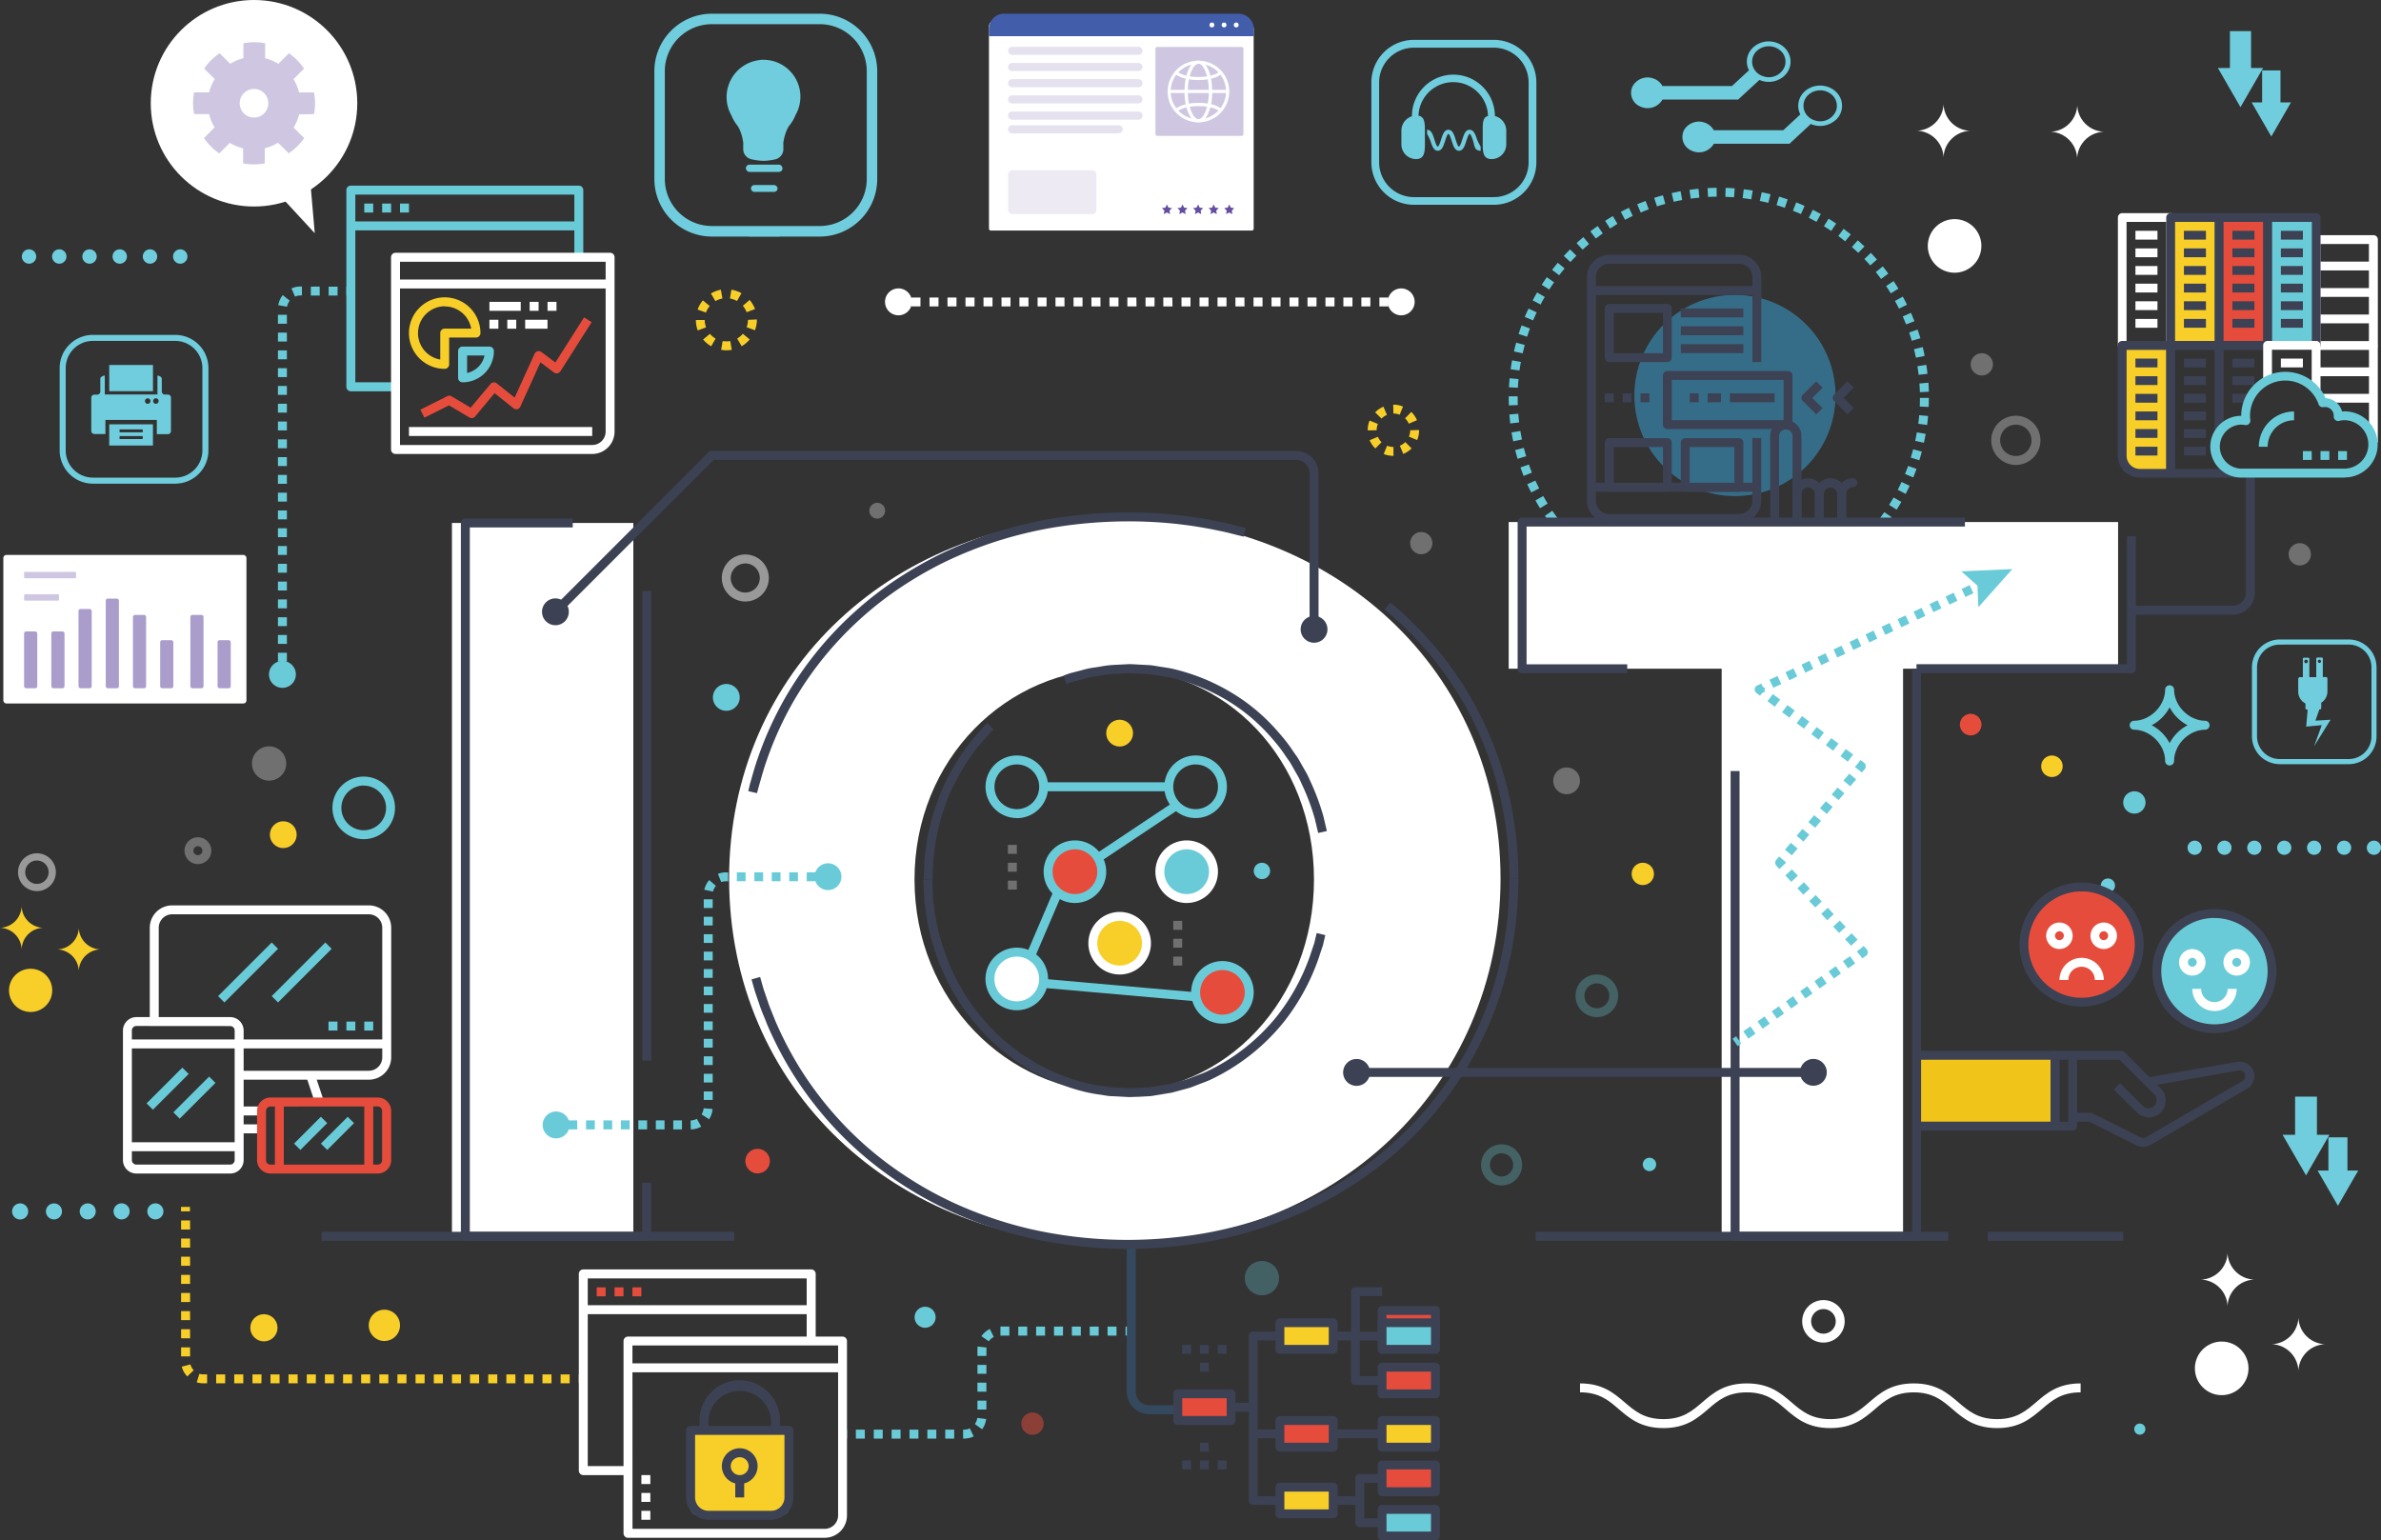 <svg id="Layer_1" data-name="Layer 1" xmlns="http://www.w3.org/2000/svg" viewBox="0 0 1258.76 814.41"><rect x="0" y="0" width="1258.76" height="814.41" fill="#333333" stroke="none"/><defs><style>.cls-1{fill:none;stroke:#84acdb;stroke-linecap:round;stroke-linejoin:round;stroke-width:0.5px;}.cls-18,.cls-2{fill:#fff;}.cls-3,.cls-4,.cls-6,.cls-8{fill:#654da0;}.cls-3,.cls-7{opacity:0.55;}.cls-14,.cls-18,.cls-19,.cls-20,.cls-3,.cls-4,.cls-6{isolation:isolate;}.cls-4{opacity:0.31;}.cls-5{fill:#70cddd;}.cls-6{opacity:0.12;}.cls-9{fill:#425eab;}.cls-10,.cls-20{fill:#6acbd8;}.cls-11{fill:#35495e;}.cls-12{fill:#f8cf29;}.cls-13{fill:#3c4253;}.cls-14{fill:#39a9e0;}.cls-14,.cls-17,.cls-19{opacity:0.5;}.cls-15,.cls-19{fill:#e64c3c;}.cls-16,.cls-18,.cls-20{opacity:0.3;}.cls-21{fill:#f0c419;}</style></defs><title>iot-v4</title><line class="cls-1" x1="33.35" y1="332.12" x2="34.34" y2="332.12"/><rect class="cls-2" x="1.76" y="293.38" width="128.53" height="78.54" rx="1.58" ry="1.58"/><rect class="cls-3" x="12.74" y="333.82" width="6.96" height="30.04" rx="1.03" ry="1.03"/><rect class="cls-3" x="27.14" y="333.82" width="6.96" height="30.04" rx="1.03" ry="1.03"/><rect class="cls-3" x="41.51" y="321.97" width="6.96" height="41.9" rx="1.03" ry="1.03"/><rect class="cls-3" x="55.91" y="316.48" width="6.96" height="47.38" rx="1.03" ry="1.03"/><rect class="cls-3" x="70.28" y="325.09" width="6.96" height="38.78" rx="1.03" ry="1.03"/><rect class="cls-3" x="84.68" y="338.44" width="6.96" height="25.43" rx="1.03" ry="1.03"/><rect class="cls-3" x="100.64" y="325.09" width="6.96" height="38.78" rx="1.03" ry="1.03"/><rect class="cls-3" x="115.03" y="338.44" width="6.96" height="25.43" rx="1.03" ry="1.03"/><rect class="cls-4" x="12.74" y="302.33" width="27.48" height="3.37" rx="0.47" ry="0.47"/><rect class="cls-4" x="12.74" y="314.16" width="18.46" height="3.37" rx="0.47" ry="0.47"/><path class="cls-5" d="M631,86a2.61,2.61,0,1,1-2.61-2.62h0A2.63,2.63,0,0,1,631,86Z"/><path class="cls-5" d="M642,86a2.64,2.64,0,1,1-2.66-2.62h0A2.64,2.64,0,0,1,642,86Z"/><path class="cls-5" d="M652.93,86a2.64,2.64,0,1,1-2.66-2.62h0A2.64,2.64,0,0,1,652.93,86Z"/><path class="cls-5" d="M657.32,86a2.64,2.64,0,1,1-2.66-2.62h0A2.64,2.64,0,0,1,657.32,86Z"/><path class="cls-2" d="M526,10.81H658.17a4.6,4.6,0,0,1,4.61,4.59V120.88a1,1,0,0,1-1,1H523.84a1,1,0,0,1-1-1h0V13.9A3.16,3.16,0,0,1,526,10.81Z"/><rect class="cls-6" x="532.99" y="90.02" width="46.65" height="23.17" rx="2.2" ry="2.2"/><g class="cls-7"><path class="cls-4" d="M601.85,29H535.07a2.14,2.14,0,0,1-2.1-2.13h0a2.1,2.1,0,0,1,2.1-2.1h66.78a2.11,2.11,0,0,1,2.11,2.1h0A2.12,2.12,0,0,1,601.85,29Z"/><path class="cls-4" d="M601.85,37.54H535.07a2.11,2.11,0,0,1-2.1-2.11h0a2.1,2.1,0,0,1,2.08-2.12h66.8a2.11,2.11,0,0,1,2.11,2.1h0a2.13,2.13,0,0,1-2.11,2.11Z"/><path class="cls-4" d="M601.85,46.11H535.07A2.1,2.1,0,0,1,533,44h0a2.11,2.11,0,0,1,2-2.13h66.81A2.13,2.13,0,0,1,604,43.94V44h0a2.11,2.11,0,0,1-2.09,2.12Z"/><path class="cls-4" d="M601.85,54.69H535.07a2.12,2.12,0,0,1-2.1-2.12h0a2.12,2.12,0,0,1,2.09-2.14h66.79A2.13,2.13,0,0,1,604,52.54h0a2.12,2.12,0,0,1-2.09,2.14Z"/><path class="cls-4" d="M601.85,63.27H535.07a2.12,2.12,0,0,1-2.1-2.12h0A2.1,2.1,0,0,1,535,59h66.83A2.11,2.11,0,0,1,604,61.1h0a2.13,2.13,0,0,1-2.09,2.17Z"/><path class="cls-4" d="M591.39,70.48H535.07a2.12,2.12,0,0,1-2.1-2.12h0a2.1,2.1,0,0,1,2.08-2.12h56.34a2.1,2.1,0,0,1,2.14,2.06h0a2.1,2.1,0,0,1-2.08,2.12h0Z"/></g><polygon class="cls-8" points="616.92 108.09 617.75 109.77 619.62 110.03 618.27 111.34 618.58 113.2 616.92 112.32 615.26 113.2 615.58 111.34 614.23 110.03 616.09 109.77 616.92 108.09"/><polygon class="cls-8" points="625.15 108.09 626 109.77 627.84 110.03 626.5 111.34 626.81 113.2 625.15 112.32 623.49 113.2 623.8 111.34 622.46 110.03 624.32 109.77 625.15 108.09"/><polygon class="cls-8" points="633.4 108.09 634.23 109.77 636.09 110.03 634.74 111.34 635.06 113.2 633.4 112.32 631.74 113.2 632.05 111.34 630.7 110.03 632.57 109.77 633.4 108.09"/><polygon class="cls-8" points="641.62 108.09 642.47 109.77 644.32 110.03 642.97 111.34 643.3 113.2 641.62 112.32 639.96 113.2 640.3 111.34 638.95 110.03 640.81 109.77 641.62 108.09"/><polygon class="cls-8" points="649.87 108.09 650.7 109.77 652.54 110.03 651.22 111.34 651.53 113.2 649.87 112.32 648.21 113.2 648.52 111.34 647.18 110.03 649.04 109.77 649.87 108.09"/><path class="cls-9" d="M654.68,7.25H530.89a8,8,0,0,0-8.06,8h0v3.87h140v-3.8a8.09,8.09,0,0,0-8.1-8.07Z"/><circle class="cls-2" cx="640.7" cy="13.2" r="1.29"/><circle class="cls-2" cx="647.12" cy="13.2" r="1.29"/><circle class="cls-2" cx="653.54" cy="13.2" r="1.29"/><rect class="cls-4" x="610.85" y="24.83" width="46.52" height="47" rx="0.89" ry="0.89"/><path class="cls-2" d="M633.58,64.67a16.29,16.29,0,1,1,16.29-16.29h0A16.29,16.29,0,0,1,633.58,64.67Zm0-30.95a14.65,14.65,0,1,0,14.61,14.75h0a14.62,14.62,0,0,0-14.5-14.75Z"/><path class="cls-2" d="M633.58,64.67c-4.09,0-7.38-7.16-7.38-16.29s3.18-16.29,7.38-16.29,7.29,7.14,7.29,16.29S637.66,64.67,633.58,64.67Zm0-30.95c-2.64,0-5.63,6-5.63,14.64S631,63,633.58,63s5.54-6,5.54-14.63-3-14.75-5.54-14.75Z"/><rect class="cls-2" x="618.12" y="47.51" width="30.92" height="1.66"/><path class="cls-2" d="M633.58,42.33c-9,0-12.12-3.17-12.25-3.28l1.18-1.13-.59.57.59-.57s2.9,2.79,11.07,2.79,11.07-2.79,11.07-2.79l1.18,1.16C645.7,39.16,642.56,42.33,633.58,42.33Z"/><path class="cls-2" d="M622.57,58.82l-1.18-1.14c.13-.13,3.28-3.3,12.25-3.3s12.12,3.19,12.25,3.3l-1.19,1.14s-2.89-2.73-11.06-2.73S622.57,58.8,622.57,58.82Z"/><circle class="cls-2" cx="134.29" cy="54.59" r="54.59"/><polygon class="cls-2" points="144.24 99.3 166.4 123.29 163.39 88.55 144.24 99.3"/><path class="cls-4" d="M166,60.34a30.36,30.36,0,0,0,0-11.48h-7.9a24.76,24.76,0,0,0-2.93-7l5.6-5.59a32.49,32.49,0,0,0-8-8.12l-5.6,5.6a24.08,24.08,0,0,0-7-2.93V22.87a30.36,30.36,0,0,0-11.48,0v7.92a24.08,24.08,0,0,0-7,2.93l-5.6-5.6a32.62,32.62,0,0,0-8.16,8.12l5.6,5.59a24.41,24.41,0,0,0-3,7h-7.92a30.36,30.36,0,0,0,0,11.48h7.92a23.43,23.43,0,0,0,2.93,7L107.82,73a32.72,32.72,0,0,0,8.1,8.12l5.6-5.6a24.08,24.08,0,0,0,7,2.93v7.93a30.72,30.72,0,0,0,11.47,0v-8a24.76,24.76,0,0,0,7-2.93l5.65,5.6a32.44,32.44,0,0,0,8.19-8l-5.6-5.6a24.76,24.76,0,0,0,2.93-7Zm-31.7,1.81a7.56,7.56,0,1,1,7.55-7.57h0A7.57,7.57,0,0,1,134.3,62.15Z"/><path class="cls-5" d="M789.73,108.27H747.49A22.51,22.51,0,0,1,725,85.79V43.55a22.51,22.51,0,0,1,22.48-22.48h42.24a22.51,22.51,0,0,1,22.51,22.48V85.79A22.5,22.5,0,0,1,789.73,108.27ZM747.49,25.21A18.41,18.41,0,0,0,729.1,43.6V85.84a18.43,18.43,0,0,0,18.39,18.37h42.24a18.42,18.42,0,0,0,18.4-18.4V43.55a18.4,18.4,0,0,0-18.4-18.34Z"/><path class="cls-5" d="M790.3,61.34a21.93,21.93,0,1,0-43.86.12h0a8,8,0,0,0-5.57,7.37v7.51a7.8,7.8,0,0,0,7.76,7.77c4.28,0,4.67-3.48,4.67-7.77V68.82c0-3.87-.16-7.08-3.39-7.66a18.39,18.39,0,0,1,36.76.1c-2.82.78-2.8,3.87-2.8,7.56v7.52c0,4.29.38,7.77,4.67,7.77a7.77,7.77,0,0,0,7.78-7.76h0V68.82A8,8,0,0,0,790.3,61.34Z"/><path class="cls-5" d="M776.9,68.6c-2.22,0-3,2.65-3.86,5.22-.37,1.19-1.15,3.66-1.74,3.66s-1.36-2.47-1.74-3.66c-.8-2.57-1.64-5.22-3.85-5.22s-3.05,2.65-3.86,5.22c-.38,1.19-1.16,3.66-1.75,3.66s-1.38-2.47-1.75-3.66c-.81-2.57-1.62-5.22-3.89-5.22v2.22a28.08,28.08,0,0,1,1.78,3.66c.81,2.57,1.68,5.22,3.89,5.22s3-2.65,3.86-5.22c.37-1.18,1.15-3.66,1.74-3.66s1.36,2.48,1.74,3.66c.8,2.57,1.65,5.22,3.86,5.22s3.06-2.65,3.87-5.22c.38-1.19,1.19-3.66,1.77-3.66s1.44,2.48,1.81,3.66c.81,2.57.6,5.22,4,5.22V77.48a26.27,26.27,0,0,1-1.87-3.66C780.08,71.21,779.11,68.6,776.9,68.6Z"/><path class="cls-5" d="M92.63,255.7H49.08a17.58,17.58,0,0,1-17.54-17.55V194.59a17.56,17.56,0,0,1,17.54-17.54H92.65a17.56,17.56,0,0,1,17.54,17.54v43.57A17.57,17.57,0,0,1,92.63,255.7ZM49.08,180.23a14.36,14.36,0,0,0-14.34,14.36v43.56a14.38,14.38,0,0,0,14.34,14.36H92.65A14.38,14.38,0,0,0,107,238.15V194.59a14.38,14.38,0,0,0-14.35-14.36Z"/><rect class="cls-5" x="57.75" y="192.97" width="23.12" height="13.85"/><path class="cls-5" d="M57.75,224.33v11.22H80.86V224.33Zm17.7,7.79H63.21v-1.59H75.45Zm0-3.56H63.21V227H75.45Z"/><path class="cls-5" d="M88.74,208.59H87.16A1.63,1.63,0,0,1,85.54,207h0v-6.8c0-.89-1.42-1.61-2.3-1.64v10H55.4v-10c-.89,0-2.37.75-2.37,1.64V207a1.63,1.63,0,0,1-1.64,1.64H49.88a1.63,1.63,0,0,0-1.63,1.63h0V227.8a1.65,1.65,0,0,0,1.62,1.66h5.86V222H82.9v7.54h5.84a1.63,1.63,0,0,0,1.64-1.62v0h0V210.23a1.63,1.63,0,0,0-1.64-1.64Zm-10.69,4.89A1.45,1.45,0,1,1,79.54,212a1.43,1.43,0,0,1-1.42,1.46h-.07Zm4.36,0a1.45,1.45,0,0,1,0-2.9h0A1.43,1.43,0,0,1,83.86,212h0a1.45,1.45,0,0,1-1.44,1.46h0Z"/><path class="cls-5" d="M19.15,135.62a3.8,3.8,0,1,1-3.8-3.81h0a3.79,3.79,0,0,1,3.79,3.79Z"/><path class="cls-5" d="M35.14,135.62a3.8,3.8,0,1,1-3.8-3.81,3.8,3.8,0,0,1,3.8,3.81Z"/><path class="cls-5" d="M51.13,135.62a3.8,3.8,0,1,1-3.8-3.81,3.8,3.8,0,0,1,3.8,3.81Z"/><path class="cls-5" d="M67.11,135.62a3.8,3.8,0,1,1-3.79-3.81h0a3.79,3.79,0,0,1,3.79,3.79Z"/><path class="cls-5" d="M83.1,135.62a3.8,3.8,0,1,1-3.8-3.81,3.8,3.8,0,0,1,3.8,3.81Z"/><path class="cls-5" d="M99.09,135.62a3.8,3.8,0,1,1-3.8-3.81h0a3.79,3.79,0,0,1,3.79,3.79Z"/><path class="cls-5" d="M14.9,640.43a4.25,4.25,0,1,1-4.28-4.22h0a4.22,4.22,0,0,1,4.27,4.17v0Z"/><path class="cls-5" d="M32.77,640.43a4.24,4.24,0,1,1-4.26-4.22h0a4.22,4.22,0,0,1,4.25,4.19Z"/><path class="cls-5" d="M50.62,640.43a4.24,4.24,0,1,1-4.26-4.22h0a4.22,4.22,0,0,1,4.26,4.18v0Z"/><path class="cls-5" d="M68.54,640.43a4.25,4.25,0,1,1-4.25-4.25h0a4.25,4.25,0,0,1,4.25,4.25Z"/><path class="cls-5" d="M86.4,640.43a4.25,4.25,0,1,1-4.25-4.25h0a4.24,4.24,0,0,1,4.24,4.24Z"/><polygon class="cls-5" points="1190.38 54.16 1200.78 72.17 1211.16 54.16 1205.62 54.16 1205.62 37.23 1195.91 37.23 1195.91 54.16 1190.38 54.16"/><polygon class="cls-5" points="1172.53 35.95 1184.47 56.65 1196.43 35.95 1190.06 35.95 1190.06 16.45 1178.89 16.45 1178.89 35.95 1172.53 35.95"/><path class="cls-5" d="M1241.72,404h-36.5a14.72,14.72,0,0,1-14.68-14.69V352.77a14.73,14.73,0,0,1,14.69-14.69h36.5a14.71,14.71,0,0,1,14.67,14.69v36.5A14.71,14.71,0,0,1,1241.72,404Zm-36.5-63.21a12,12,0,0,0-12,12v36.5a12,12,0,0,0,12,12h36.5a12,12,0,0,0,12-12V352.77a12,12,0,0,0-12-12Z"/><path class="cls-5" d="M1232.09,380.52l-8,.47,2.08-5.93h.27a.73.73,0,0,0,.73-.73v-2.81a7,7,0,0,0,3.27-5.87v-6.83a.9.9,0,0,0-.89-.91H1228v-9.72a.53.53,0,0,0-.5-.56h-2.42a.56.56,0,0,0-.55.56V358h-3.65v-9.72a.55.55,0,0,0-.54-.56H1218a.56.56,0,0,0-.55.56V358h-1.54a.9.9,0,0,0-.91.88h0v6.85a7,7,0,0,0,3.83,6.19v2.49a.72.72,0,0,0,.7.73h.47l-.79,9,8.22-.77-4,11.08Zm-5.86-31.77a.94.94,0,0,1,.84,1,.86.86,0,1,1-1.7-.28A.87.87,0,0,1,1226.23,348.75Zm-7.15,1.89a1,1,0,0,1-.9-1,.94.94,0,0,1,1-.9h0a1,1,0,0,1,.91.95h0a1,1,0,0,1-1,.95Z"/><path class="cls-5" d="M433.38,125.06H376.32a30.44,30.44,0,0,1-30.38-30.39v-57A30.42,30.42,0,0,1,376.32,7.25h57.06a30.42,30.42,0,0,1,30.38,30.38v57a30.42,30.42,0,0,1-30.37,30.44ZM376.32,12.78a24.88,24.88,0,0,0-24.85,24.85v57a24.88,24.88,0,0,0,24.85,24.86h57.06a24.88,24.88,0,0,0,24.85-24.86v-57a24.88,24.88,0,0,0-24.85-24.85Z"/><path class="cls-5" d="M401.44,31.77A19.7,19.7,0,0,0,386.7,61.06a19.6,19.6,0,0,0,2.88,5c2.28,2.9,3.14,7.83,3.34,9.3a3.39,3.39,0,0,1,0,.78V79a5.55,5.55,0,0,0,4.44,5.23,32.88,32.88,0,0,0,6.4.81,30.35,30.35,0,0,0,6-.78,5.53,5.53,0,0,0,4.13-3.77,4.89,4.89,0,0,0,.25-1.52v-2.8a4,4,0,0,1,0-.85c.22-1.51,1.13-6.38,3.4-9.26a19.57,19.57,0,0,0,3-5.18,19.52,19.52,0,0,0-19.31-29.12Z"/><rect class="cls-5" x="394.31" y="87.03" width="19.39" height="3.87" rx="1.91" ry="1.91"/><rect class="cls-5" x="394.31" y="121.12" width="19.39" height="3.87" rx="1.91" ry="1.91"/><rect class="cls-5" x="397" y="97.83" width="14.06" height="3.62" rx="1.77" ry="1.77"/><path class="cls-5" d="M1118.14,468.18a3.75,3.75,0,1,1-3.75-3.75h0a3.73,3.73,0,0,1,3.74,3.7v.05Z"/><path class="cls-5" d="M1164,448.18a3.75,3.75,0,1,1-3.75-3.75h0a3.73,3.73,0,0,1,3.75,3.73Z"/><path class="cls-5" d="M1179.75,448.18a3.75,3.75,0,1,1-3.75-3.75h0a3.73,3.73,0,0,1,3.75,3.73Z"/><path class="cls-5" d="M1195.54,448.18a3.75,3.75,0,1,1-3.75-3.75h0a3.73,3.73,0,0,1,3.75,3.73Z"/><path class="cls-5" d="M1211.36,448.18a3.75,3.75,0,1,1-3.75-3.75h0a3.74,3.74,0,0,1,3.74,3.72Z"/><path class="cls-5" d="M1227.15,448.18a3.75,3.75,0,1,1-3.75-3.75h0a3.73,3.73,0,0,1,3.74,3.74Z"/><path class="cls-5" d="M1243,448.18a3.75,3.75,0,1,1-3.75-3.75h0a3.73,3.73,0,0,1,3.75,3.73Z"/><path class="cls-5" d="M1258.76,448.18a3.75,3.75,0,1,1-3.75-3.75h0a3.73,3.73,0,0,1,3.75,3.73Z"/><path class="cls-5" d="M970.42,63.45a12.27,12.27,0,0,1-13.11,2.1L946.05,76h-40a9.07,9.07,0,0,1-11.72,3.67A7.83,7.83,0,0,1,890,69.49l0-.07c.09-.21.18-.42.29-.63A9.1,9.1,0,0,1,902,65.15a8.55,8.55,0,0,1,4,3.68h36.78l9-8.33c-2.73-5.33-.28-11.71,5.48-14.23S970,46,972.73,51.34a10.12,10.12,0,0,1-2.27,12.14Zm-1.92-13.3a9.35,9.35,0,0,0-12.49,0,7.79,7.79,0,0,0-.55,11,7.14,7.14,0,0,0,.55.55,8.4,8.4,0,0,0,3.39,1.94,9,9,0,0,0,11.22-5A7.75,7.75,0,0,0,968.5,50.15Z"/><path class="cls-5" d="M943.27,40.15a12.24,12.24,0,0,1-13.12,2.1l-11.26,10.4h-40a9.07,9.07,0,0,1-11.72,3.67,7.83,7.83,0,0,1-4.29-10.21h0c.09-.21.18-.42.29-.63a9.08,9.08,0,0,1,11.72-3.67,8.48,8.48,0,0,1,4,3.67h36.74l9-8.33c-2.74-5.33-.29-11.7,5.47-14.23s12.66-.27,15.39,5.06a10.11,10.11,0,0,1-2.26,12.17Zm-1.92-13.3a9.35,9.35,0,0,0-12.49,0,7.77,7.77,0,0,0-2.1,8.42,8.34,8.34,0,0,0,5.49,5.07,9,9,0,0,0,11.22-5.05,7.76,7.76,0,0,0-2.12-8.45Z"/><polygon class="cls-5" points="1225.23 618.83 1235.99 637.46 1246.74 618.83 1241.02 618.83 1241.02 601.28 1230.96 601.28 1230.96 618.83 1225.23 618.83"/><polygon class="cls-5" points="1206.73 599.95 1219.13 621.39 1231.49 599.95 1224.89 599.95 1224.89 579.77 1213.35 579.77 1213.35 599.95 1206.73 599.95"/><rect class="cls-10" x="445.41" y="755.84" width="2.36" height="4.73"/><path class="cls-10" d="M509.64,760.55h-.48v-4.71h.48a7.41,7.41,0,0,0,3.07-.7l2.06,4.26A11.83,11.83,0,0,1,509.64,760.55Zm-5.2,0h-4.72v-4.71h4.75Zm-9.45,0h-4.72v-4.71H495Zm-9.44,0h-4.72v-4.71h4.71Zm-9.44,0h-4.73v-4.71h4.73Zm-9.45,0h-4.72v-4.71h4.72Zm-9.44,0h-4.75v-4.71h4.72Zm62-4.91-3.84-2.77a7.13,7.13,0,0,0,1.28-3.25l4.69.59a11.9,11.9,0,0,1-2.11,5.43Zm2.25-10.44h-4.72v-4.73h4.72Zm0-9.46h-4.72V731h4.72Zm0-9.44h-4.72v-4.71h4.72Zm0-9.44h-4.72v-3.7a9.07,9.07,0,0,1,.07-1.28l4.7.51a5,5,0,0,0,0,.77Zm1.27-7.75-3.88-2.7a12.06,12.06,0,0,1,4.42-3.82l2.11,4.23a7.35,7.35,0,0,0-2.66,2.29Zm67.54-3h-4.74v-4.78h4.72Zm-9.44,0h-4.72v-4.78h4.72Zm-9.45,0h-4.72v-4.78h4.72Zm-9.44,0h-4.72v-4.78H562Zm-9.44,0h-4.74v-4.78h4.7Zm-9.45,0h-4.72v-4.78h4.72Zm-9.44,0H528.9v-4.78h4.72Z"/><rect class="cls-10" x="595.05" y="701.35" width="2.36" height="4.73"/><path class="cls-11" d="M621.94,747.65h-14.4a11.85,11.85,0,0,1-11.81-11.81V639h4.74v96.79a7.1,7.1,0,0,0,7.07,7.12h14.4Z"/><rect class="cls-12" x="95.7" y="638.06" width="4.73" height="2.36"/><path class="cls-12" d="M107.47,731.33a11.62,11.62,0,0,1-3.46-.53l1.4-4.51a7.33,7.33,0,0,0,2.08.31h2v4.72h-2Zm193.69,0h-4.79v-4.72h4.79Zm-9.59,0h-4.79v-4.72h4.76Zm-9.57,0h-4.8v-4.72H282Zm-9.52,0h-4.79v-4.72h4.79Zm-9.58,0h-4.79v-4.72h4.79Zm-9.59,0h-4.83v-4.72h4.79Zm-9.58,0h-4.79v-4.72h4.79Zm-9.59,0h-4.8v-4.72h4.79Zm-9.66,0h-4.79v-4.72h4.79Zm-9.59,0H210.1v-4.72h4.79Zm-9.58,0h-4.77v-4.72h4.79Zm-9.59,0h-4.79v-4.72h4.79Zm-9.58,0h-4.76v-4.72h4.79Zm-9.58,0h-4.8v-4.72h4.78Zm-9.59,0h-4.79v-4.72H167Zm-9.58,0h-4.85v-4.72h4.8Zm-9.59,0H143v-4.72h4.79Zm-9.59,0h-4.73v-4.72h4.79Zm-9.58,0h-4.79v-4.72h4.79Zm-9.59,0h-4.76v-4.72h4.79ZM99,727.7a11.82,11.82,0,0,1-2.9-5.17l4.57-1.2a7.15,7.15,0,0,0,1.74,3.09Zm1.51-10.6H95.74v-4.78h4.73Zm0-9.58H95.74v-4.79h4.73Zm0-9.59H95.74v-4.78h4.73Zm0-9.58H95.74v-4.79h4.73Zm0-9.59H95.74V674h4.73Zm0-9.58H95.74v-4.79h4.73Zm0-9.59H95.74V654.8h4.73Zm0-9.58H95.74v-4.79h4.73Z"/><rect class="cls-12" x="306" y="726.55" width="2.36" height="4.73"/><rect class="cls-10" x="183.13" y="151.53" width="2.36" height="4.73"/><path class="cls-10" d="M151.67,349.8h-4.73v-4.71h4.73Zm0-9.4h-4.73v-4.71h4.73Zm0-9.41h-4.73v-4.66h4.73Zm0-9.4h-4.73v-4.7h4.73Zm0-9.41h-4.73v-4.7h4.73Zm0-9.4h-4.73v-4.7h4.73Zm0-9.4h-4.73v-4.7h4.73Zm0-9.4h-4.73v-4.71h4.73Zm0-9.41h-4.73v-4.7h4.73Zm0-9.4h-4.73v-4.7h4.73Zm0-9.41h-4.73v-4.7h4.73Zm0-9.4h-4.73v-4.7h4.73Zm0-9.4h-4.73v-4.7h4.73Zm0-9.41h-4.73v-4.7h4.73Zm0-9.4h-4.73v-4.7h4.73Zm0-9.4h-4.73v-4.7h4.73Zm0-9.41h-4.73v-4.7h4.73Zm0-9.4h-4.73v-4.7h4.73Zm0-9.4h-4.73v-4.71h4.73Zm0-9.41h-4.73v-4.7h4.73Zm.1-9-4.66-.79a11.82,11.82,0,0,1,2.37-5.32l3.71,2.93a7.22,7.22,0,0,0-1.42,3.18Zm4.2-5.3-1.87-4.35a11.4,11.4,0,0,1,4.67-1h.86v4.72h-.86a6.8,6.8,0,0,0-2.77.63Zm22.47-.58h-4.7v-4.72h4.74Zm-9.42,0h-4.69v-4.72H169Z"/><rect class="cls-10" x="146.94" y="354.52" width="4.73" height="2.36"/><path class="cls-10" d="M142.2,356.53a7.11,7.11,0,1,0,7.12-7.1h0a7.1,7.1,0,0,0-7.1,7.1h0Z"/><path class="cls-13" d="M1180.28,325h-53.43v-4.72h53.43a7.11,7.11,0,0,0,7.09-7.09v-62.7h4.72v62.68A11.82,11.82,0,0,1,1180.28,325Z"/><path class="cls-10" d="M908.65,321.37h-2.79l.11-4.72h4.57l.1,4.74Zm6.79-.2-.29-4.71c1.54-.1,3-.22,4.57-.38l.49,4.7c-1.59.17-3.18.3-4.74.39Zm-14.36,0c-1.61-.12-3.19-.26-4.78-.43l.53-4.7c1.51.17,3,.3,4.57.41Zm23.88-.93-.68-4.68c1.52-.22,3-.48,4.52-.76l.89,4.64c-1.56.25-3.14.51-4.73.75Zm-33.41-.12q-2.37-.37-4.71-.84l.93-4.63c1.49.3,3,.56,4.52.8Zm42.81-1.69-1.09-4.6c1.5-.35,3-.74,4.44-1.15l1.29,4.55c-1.53.38-3.08.78-4.64,1.14Zm-52.2-.18c-1.56-.39-3.09-.8-4.63-1.24l1.32-4.54c1.47.42,2.94.82,4.43,1.19Zm61.38-2.44-1.47-4.48c1.45-.49,2.89-1,4.32-1.54l1.68,4.42c-1.49.52-3,1.05-4.53,1.55Zm-70.62-.25c-1.51-.51-3-1.05-4.52-1.64l1.72-4.4c1.42.54,2.86,1.07,4.32,1.57Zm79.62-3.14-1.87-4.34c1.4-.6,2.79-1.24,4.16-1.9l2,4.26q-2.08,1-4.29,1.89ZM864,312.09l-4.35-2,2.09-4.24c1.38.68,2.76,1.32,4.16,1.94Zm97.12-3.82-2.23-4.18c1.33-.72,2.67-1.47,4-2.25l2.42,4.06c-1.39.77-2.78,1.55-4.19,2.31Zm-105.73-.43c-1.4-.76-2.78-1.57-4.15-2.39l2.45-4c1.3.79,2.63,1.56,4,2.29Zm114-4.47-2.59-3.95q1.92-1.26,3.78-2.59l2.76,3.84c-1.34.88-2.65,1.78-4,2.65Zm-122.16-.5q-2-1.32-3.93-2.73l2.78-3.83c1.24.9,2.49,1.78,3.77,2.64Zm130-5.07-2.92-3.72c1.19-.94,2.38-1.91,3.55-2.91l3.07,3.59c-1.3,1-2.54,2-3.79,3Zm-137.77-.63c-1.25-1-2.47-2-3.68-3.07l3.1-3.56c1.16,1,2.33,2,3.54,2.94Zm145-5.65-3.22-3.46c1.12-1,2.21-2.1,3.28-3.2l3.37,3.32c-1.16,1.14-2.32,2.26-3.49,3.34Zm-152.18-.64c-1.15-1.1-2.29-2.22-3.4-3.37l3.39-3.29c1.07,1.1,2.15,2.18,3.26,3.23Zm158.9-6.19-3.5-3.17c1-1.13,2-2.28,3-3.47l3.64,3c-1.06,1.23-2.13,2.45-3.2,3.64ZM825.64,284c-1-1.2-2.1-2.41-3.1-3.65l3.67-3c1,1.18,2,2.35,3,3.49Zm171.61-6.68-3.77-2.86c.92-1.2,1.82-2.44,2.69-3.7l3.9,2.67c-.93,1.31-1.87,2.6-2.84,3.9Zm-177.71-.73c-1-1.27-1.87-2.58-2.77-3.9l3.9-2.65c.86,1.26,1.75,2.51,2.66,3.73Zm183.17-7.15-4-2.52c.81-1.29,1.59-2.6,2.36-3.93l4.11,2.34c-.8,1.39-1.62,2.75-2.47,4.1Zm-188.55-.76c-.83-1.35-1.64-2.73-2.41-4.12l4.11-2.32c.75,1.32,1.54,2.67,2.33,4Zm193.34-7.58-4.22-2.16c.7-1.36,1.38-2.74,2-4.13l4.29,2q-1,2.13-2.1,4.28Zm-198-.77c-.73-1.42-1.41-2.86-2.08-4.32l4.31-1.94c.63,1.39,1.29,2.76,2,4.13Zm202-7.94-4.37-1.79c.57-1.42,1.13-2.85,1.65-4.29l4.45,1.59c-.58,1.52-1.15,3-1.76,4.49Zm-206-.77c-.59-1.48-1.15-3-1.69-4.49l4.47-1.57c.51,1.45,1,2.88,1.6,4.3Zm209.18-8.29-4.52-1.41c.46-1.46.88-2.93,1.27-4.4l4.57,1.2c-.41,1.61-.84,3.11-1.31,4.61Zm-212.36-.77c-.47-1.53-.9-3.06-1.29-4.61l4.57-1.18c.38,1.48.8,3,1.24,4.42Zm214.8-8.49-4.62-1c.33-1.49.62-3,.88-4.5l4.67.81c-.27,1.58-.61,3.15-.93,4.71ZM800,233.33c-.33-1.56-.62-3.13-.89-4.71l4.67-.77q.39,2.27.84,4.5Zm218.82-8.65-4.68-.61c.18-1.51.35-3,.49-4.56l4.69.41c-.13,1.56-.3,3.15-.5,4.73Zm-220.39-.8c-.19-1.58-.34-3.17-.46-4.76l4.71-.38c.12,1.53.27,3.06.46,4.57Zm221.2-8.74-4.72-.21c.07-1.52.1-3.05.1-4.58h4.72c0,1.57,0,3.17-.1,4.76Zm-221.94-.81c0-1.32-.07-2.65-.07-4v-.81h4.73v.81c0,1.28,0,2.55.07,3.81Zm217.27-7c0-1.54-.12-3.07-.22-4.58l4.75-.42c.11,1.59.19,3.18.24,4.78ZM802.47,205l-4.71-.25c.08-1.6.19-3.19.34-4.77l4.7.43C802.64,202,802.54,203.42,802.47,205Zm211.85-6.84c-.19-1.52-.4-3-.63-4.55l4.68-.73c.24,1.57.46,3.15.64,4.74Zm-211-2.29-4.68-.64c.21-1.59.46-3.17.75-4.73l4.65.84c-.27,1.5-.52,3-.73,4.53Zm209.57-6.77c-.31-1.5-.65-3-1-4.47l4.59-1.14c.38,1.54.73,3.1,1,4.67ZM805,186.8l-4.61-1c.36-1.56.74-3.11,1.16-4.65l4.55,1.24c-.4,1.43-.78,2.94-1.11,4.41Zm205.71-6.63c-.43-1.47-.9-2.93-1.39-4.39l4.47-1.52c.51,1.5,1,3,1.45,4.55ZM807.35,178l-4.51-1.43c.49-1.53,1-3,1.57-4.55l4.43,1.64c-.54,1.42-1,2.88-1.5,4.34Zm200.34-6.47c-.56-1.42-1.15-2.83-1.77-4.22l4.33-1.92c.64,1.47,1.26,2.93,1.84,4.42Zm-197.22-2.16-4.36-1.82c.62-1.49,1.28-3,2-4.4l4.29,2c-.67,1.41-1.3,2.85-1.93,4.23Zm193.47-6.2c-.67-1.36-1.39-2.72-2.14-4.06l4.15-2.28c.77,1.39,1.5,2.8,2.21,4.25ZM814.47,161l-4.18-2.2c.74-1.41,1.52-2.82,2.32-4.19L816.7,157A43.39,43.39,0,0,0,814.47,161Zm185.13-5.9c-.8-1.31-1.62-2.59-2.46-3.86l3.93-2.63c.88,1.33,1.73,2.66,2.57,4Zm-180.52-2-4-2.55c.86-1.33,1.75-2.67,2.67-4l3.86,2.72q-1.33,1.86-2.58,3.78Zm175.39-5.61c-.9-1.24-1.84-2.45-2.8-3.64l3.69-3c1,1.24,2,2.51,2.91,3.8Zm-170.14-1.94-3.79-2.89c1-1.27,2-2.5,3-3.74l3.62,3c-1,1.22-1.95,2.39-2.88,3.62Zm164.4-5.23c-1-1.15-2-2.27-3.1-3.38l3.42-3.26c1.1,1.14,2.17,2.32,3.23,3.53Zm-158.51-1.8-3.48-3.2c1.08-1.18,2.18-2.34,3.31-3.46l3.34,3.33c-1.09,1.13-2.13,2.21-3.18,3.33ZM982.4,133.7c-1.1-1.06-2.23-2.09-3.37-3.11l3.12-3.54c1.2,1.06,2.37,2.14,3.53,3.25ZM836.7,132l-3.2-3.47c1.17-1.08,2.36-2.14,3.59-3.17l3,3.62c-1.13,1-2.28,2-3.4,3Zm138.78-4.41c-1.19-1-2.4-1.89-3.63-2.81l2.81-3.8c1.29,1,2.55,1.93,3.8,2.94Zm-131.81-1.5-2.89-3.74c1.26-1,2.55-1.93,3.85-2.85l2.71,3.87c-1.21.92-2.43,1.79-3.64,2.72Zm124.43-4c-1.27-.86-2.56-1.69-3.85-2.49l2.47-4c1.36.84,2.71,1.71,4,2.6Zm-116.94-1.33-2.57-4c1.34-.87,2.71-1.7,4.09-2.51l2.38,4.09c-1.28.84-2.58,1.64-3.86,2.47Zm109.17-3.47c-1.35-.75-2.7-1.46-4.07-2.15l2.12-4.22c1.42.72,2.83,1.46,4.23,2.24ZM859.1,116.18,856.89,112q2.1-1.12,4.28-2.14l2,4.27c-1.37.67-2.72,1.37-4.07,2.08Zm93-3c-1.4-.63-2.81-1.23-4.23-1.78l1.74-4.39c1.49.58,3,1.22,4.42,1.86Zm-84.73-.86L865.54,108c1.47-.62,3-1.22,4.46-1.76l1.64,4.43c-1.45.53-2.88,1.08-4.28,1.71Zm76.2-2.45c-1.44-.5-2.9-1-4.36-1.41l1.33-4.51c1.55.46,3.06,1,4.56,1.47ZM876,109.13l-1.47-4.52q2.28-.72,4.59-1.38l1.26,4.56c-1.46.41-2.93.84-4.38,1.31Zm58.84-1.89c-1.49-.37-3-.72-4.48-1l1-4.62c1.57.33,3.12.68,4.67,1.08Zm-50-.54-1.06-4.61c1.55-.36,3.11-.67,4.69-1l.86,4.65c-1.5.28-3,.58-4.48.93Zm41-1.32c-1.5-.24-3-.45-4.54-.63l.56-4.7c1.59.19,3.17.41,4.74.67Zm-32-.34-.65-4.67c1.57-.22,3.16-.42,4.76-.56l.44,4.7c-1.5.11-3,.3-4.53.5Zm22.89-.73c-1.52-.11-3-.19-4.58-.25l.14-4.72c1.61,0,3.2.14,4.79.25ZM903,104.17l-.25-4.72c1.59-.09,3.18-.14,4.79-.15V104c-1.49,0-3,0-4.52.12Z"/><circle class="cls-14" cx="917.22" cy="209.09" r="53.18"/><path class="cls-2" d="M238.93,653.6V276.48h95.89V653.6Z"/><path class="cls-2" d="M793.29,464.49C793.29,574.4,706,657.9,589.1,657.9c-116.35,0-203.64-83-203.64-193.41,0-109.9,87.28-191.25,203.64-191.25C706,273.24,793.29,355.14,793.29,464.49ZM483.47,465c0,63.57,49,112.59,106.67,112.59,58.18,0,104.52-49,104.52-112.59s-46.3-111.51-104.47-111.51S483.47,401.46,483.47,465Z"/><path class="cls-2" d="M1006.09,353.52V653.6h-95.9V353.52H797.6V276h322.17v77.58Z"/><path class="cls-13" d="M248.38,653.6h-4.73V276.48a2.36,2.36,0,0,1,2.36-2.36h56.78v4.72H248.38Z"/><rect class="cls-13" x="339.55" y="312.46" width="4.73" height="248.24"/><path class="cls-13" d="M341.91,656H246v-4.73h93.53v-26h4.72v28.23A2.36,2.36,0,0,1,342,656h-.09Z"/><path class="cls-13" d="M596.89,580l-7.5-.41-1.28-.06a17.94,17.94,0,0,1-2.64-.19l-3.59-.58c-8.77-1.1-18.12-3.91-28.53-8.57L546.8,567c-1.5-.79-2.84-1.67-4.16-2.52-.69-.45-1.38-.89-2.09-1.32l-3-1.9a24.12,24.12,0,0,1-2-1.49c-.29-.24-.59-.49-.9-.71l-5.54-4.3a115.44,115.44,0,0,1-30.63-41A121.08,121.08,0,0,1,489,478.83a26,26,0,0,1-.38-4.22,11.48,11.48,0,0,0-.12-1.66l-.38-7.83,4.72-.22.37,7.75c0,.5.07,1.09.09,1.72a24.88,24.88,0,0,0,.32,3.66,117,117,0,0,0,9.1,33.69A110.67,110.67,0,0,0,531.91,551l5.42,4.2c.31.22.65.51,1,.78a14.08,14.08,0,0,0,1.6,1.18l3,1.9c.7.43,1.42.9,2.15,1.37,1.29.82,2.5,1.6,3.78,2.28l6.41,3.21c9.89,4.42,18.81,7.11,27.18,8.17l3.71.59a14.47,14.47,0,0,0,2.08.17,7.42,7.42,0,0,1,1.41.08l7.27.38c1.36,0,2.89-.11,4.42-.2L604,575l3.6-.19c.59-.07,1.31-.19,2-.31l8.32-1.33,8-2.15c.71-.19,1.41-.37,2.09-.6l3.16-1.22,2.34-.9c1.37-.52,2.72-1,4-1.61a105,105,0,0,0,38.22-30.27,111.19,111.19,0,0,0,16.62-30.47l2.54-7.56,1.18-5.09,4.59,1.07-1.25,5.32-2.61,7.83a115.76,115.76,0,0,1-17.33,31.82A109.77,109.77,0,0,1,639.54,571c-1.45.63-2.87,1.16-4.31,1.71l-2.28.88-3.3,1.29c-.89.28-1.67.5-2.46.71l-8.09,2.18h-.24l-8.42,1.39c-.8.14-1.61.26-2.41.36l-3.78.2-2.62.14C600.08,579.85,598.47,580,596.89,580Z"/><path class="cls-13" d="M696.88,440.37l-1.78-7.51a118.18,118.18,0,0,0-7-18.55,37.61,37.61,0,0,0-2.63-5.18l-.28-.5c-.41-.69-.81-1.41-1.22-2.14-.71-1.28-1.45-2.58-2.25-3.87-.59-.82-1.27-1.79-1.94-2.76a79.19,79.19,0,0,0-6.9-9,97,97,0,0,0-24.52-20.8,102.28,102.28,0,0,0-29.82-11.89c-1.59-.33-3.2-.58-4.79-.81l-2.73-.43-1.31-.2c-.76-.14-1.5-.25-2.25-.33l-6.11-.31c-1.5-.07-3-.17-4.41-.2l-6.38.33a55.13,55.13,0,0,0-8.31.89c-1,.17-2,.32-2.89.45a38.8,38.8,0,0,0-6.21,1.33c-.77.2-1.51.41-2.2.57s-1.62.44-2.38.63a18.48,18.48,0,0,0-2.73.78l-2,.75-1.65-4.43,1.89-.7a22.9,22.9,0,0,1,3.34-1c.71-.18,1.49-.37,2.33-.61s1.43-.36,2.15-.56a43.48,43.48,0,0,1,6.87-1.45c.83-.11,1.76-.27,2.71-.42a57,57,0,0,1,8.93-1l6.46-.34c1.67,0,3.18.12,4.72.21l6.21.32c1,.09,1.8.22,2.65.36l1.28.2c.94.16,1.82.29,2.71.43,1.68.25,3.38.51,5.08.86A107.2,107.2,0,0,1,650.75,366a101.21,101.21,0,0,1,25.64,21.73,82.09,82.09,0,0,1,7.27,9.45c.66,1,1.32,1.9,2,2.82.93,1.47,1.7,2.84,2.45,4.19l1.18,2.09.3.51a45.08,45.08,0,0,1,2.88,5.62,126.7,126.7,0,0,1,7.19,19.23l1.82,7.71Z"/><path class="cls-13" d="M493,465.15l-4.72-.2.42-9.08a38.24,38.24,0,0,1,.49-5.24c.14-.91.29-1.93.43-3a82,82,0,0,1,2.19-11.41l1.1-4.49c.11-.46.22-.92.35-1.38l3.5-10A121.87,121.87,0,0,1,512.47,393c1.73-2.25,3.44-4.15,4.82-5.68.71-.78,1.34-1.48,1.85-2.1a20,20,0,0,1,2.25-2.35l.65-.61,3.23,3.45-.74.69a18.38,18.38,0,0,0-1.78,1.86c-.54.66-1.21,1.4-2,2.22-1.39,1.55-3,3.3-4.6,5.41A116.91,116.91,0,0,0,501.09,422l-3.41,9.73c-.07.26-.16.66-.26,1.05l-1.13,4.61a77.31,77.31,0,0,0-2.07,10.88c-.15,1.07-.29,2.11-.45,3.11a34.5,34.5,0,0,0-.43,4.65Z"/><path class="cls-13" d="M596.17,660.27a252.7,252.7,0,0,1-26.94-1.57,232.27,232.27,0,0,1-26.07-4.44,219.25,219.25,0,0,1-24.86-7.45,199.58,199.58,0,0,1-43.64-22.1,189.1,189.1,0,0,1-33.47-28.38,192.07,192.07,0,0,1-22.56-29.47,197.12,197.12,0,0,1-13.16-25.46c-.55-1.41-1-2.66-1.54-3.85-.88-2.16-1.71-4.21-2.34-6.14l-2.49-7.31-1.8-6.32,4.55-1.29,1.76,6.21,2.46,7.21c.59,1.8,1.4,3.77,2.24,5.86.49,1.22,1,2.49,1.52,3.81a193.06,193.06,0,0,0,12.81,24.74,187.12,187.12,0,0,0,22,28.75,182.66,182.66,0,0,0,32.64,27.7,193.74,193.74,0,0,0,42.66,21.6,211.89,211.89,0,0,0,24.29,7.28A234,234,0,0,0,622.66,654c34.78-3.69,69.1-16.46,96.67-36a188.3,188.3,0,0,0,35.21-32.28,183.58,183.58,0,0,0,42-96.87c.49-3.39.72-6.46.91-9.16l.47-8.8.16-6.45,4.73.12L802.39,476l-.3,4c-.2,2.79-.42,5.94-.93,9.41a189.2,189.2,0,0,1-79.08,132.45c-28.24,20-63.35,33-98.88,36.81A251.65,251.65,0,0,1,596.17,660.27Z"/><path class="cls-13" d="M400.2,419.33l-4.6-1.07.83-3.61c.27-.91.53-1.82.82-2.85.57-2,1.27-4.47,2.15-7.32A188.37,188.37,0,0,1,414.47,370,185.82,185.82,0,0,1,447,328a193.36,193.36,0,0,1,23.14-19.12,213.51,213.51,0,0,1,26.64-15.75,222.57,222.57,0,0,1,28.68-11.5,230.89,230.89,0,0,1,29.07-7.15,248.94,248.94,0,0,1,53-3.33,227.05,227.05,0,0,1,37.28,4.7c3.45.65,6.38,1.4,8.53,2l5.28,1.33-1.17,4.53-5.29-1.33c-2.2-.57-4.94-1.27-8.3-1.9a223.59,223.59,0,0,0-36.55-4.61,244.79,244.79,0,0,0-51.86,3.26,222.57,222.57,0,0,0-28.46,7,216.48,216.48,0,0,0-28.1,11.27,203.51,203.51,0,0,0-26,15.39,182.33,182.33,0,0,0-22.57,18.65,180.35,180.35,0,0,0-31.7,40.9A184.36,184.36,0,0,0,404,406c-.85,2.78-1.54,5.2-2.1,7.19-.3,1-.55,2-.8,2.76Z"/><path class="cls-13" d="M798,464.55l-.17-7.06c0-2.17-.19-4.73-.45-7.95l-.42-5.22-.63-5.09a182.73,182.73,0,0,0-15.26-53.35,177.65,177.65,0,0,0-30.72-46.21l-1.4-1.54c-.79-.85-1.54-1.69-2.3-2.46l-3.52-3.47c-2.26-2.3-4.41-4.19-5.84-5.44L732,322.21l3-3.68,1.45,1.17,4,3.53c1.46,1.29,3.7,3.25,6,5.64l3.52,3.47c.83.84,1.63,1.72,2.45,2.62l1.38,1.5A183,183,0,0,1,785.4,384a187.37,187.37,0,0,1,15.65,54.75l.68,5.47.4,5.07c.27,3.31.46,6,.46,8.27l.18,7Z"/><path class="cls-13" d="M1013.19,656H917.28a2.36,2.36,0,0,1-2.36-2.36v-246h4.73V651.23h91.17V353.52h4.72V653.6a2.36,2.36,0,0,1-2.32,2.4Z"/><path class="cls-13" d="M860.27,355.87H804.7a2.36,2.36,0,0,1-2.37-2.35h0V276a2.36,2.36,0,0,1,2.35-2.37h234.11v4.75H807.05V351.2h53.22Z"/><path class="cls-13" d="M1126.86,355.87H1013.19v-4.72h111.29v-67.6h4.73v70A2.37,2.37,0,0,1,1126.86,355.87Z"/><rect class="cls-13" x="170.02" y="651.23" width="218.12" height="4.73"/><rect class="cls-13" x="811.88" y="651.23" width="218.12" height="4.73"/><rect class="cls-13" x="1050.88" y="651.23" width="71.61" height="4.73"/><rect class="cls-10" x="293.62" y="592.36" width="2.35" height="4.73"/><path class="cls-10" d="M360.54,597.1h-4.6v-4.77h4.6Zm-9.22,0h-4.6v-4.77h4.6Zm-9.22,0h-4.62v-4.77h4.62Zm-9.23,0h-4.61v-4.77h4.61Zm-9.22,0H319v-4.77h4.61Zm-9.22,0h-4.61v-4.77h4.66Zm-9.23,0h-4.66v-4.77h4.61Zm60,0-.09-4.73a7.07,7.07,0,0,0,3.3-.88l2.3,4.12a11.83,11.83,0,0,1-5.51,1.49Zm9.68-5.38-4-2.58a7.05,7.05,0,0,0,1.11-3.23l4.71.4a11.74,11.74,0,0,1-1.82,5.41Zm1.9-10.21h-4.72V577h4.72Zm0-9.23h-4.72v-4.61h4.72Zm0-9.22h-4.72v-4.61h4.72Zm0-9.22h-4.72v-4.61h4.72Zm0-9.23h-4.72V540h4.72Zm0-9.22h-4.72v-4.61h4.72Zm0-9.22h-4.72v-4.61h4.72Zm0-9.22h-4.72v-4.62h4.72Zm0-9.23h-4.72v-4.61h4.72Zm0-9.22h-4.72v-4.61h4.72Zm0-9.22h-4.72v-4.62h4.72Zm0-9.23h-4.72v-4.61h4.72Zm.18-8.68-4.61-1a11.94,11.94,0,0,1,2.58-5.1l3.55,3.06a7.07,7.07,0,0,0-1.52,3Zm4.34-5L379.54,462a11.87,11.87,0,0,1,4.29-.8h1.11v4.72h-1.11a6.82,6.82,0,0,0-2.57.44Zm49.79-.48h-4.61v-4.72h4.61Zm-9.22,0h-4.62v-4.72h4.61Zm-9.23,0H408v-4.72h4.61Zm-9.22,0h-4.61v-4.72h4.61Zm-9.22,0h-4.66v-4.72h4.61Z"/><rect class="cls-10" x="435.75" y="461.14" width="2.34" height="4.73"/><path class="cls-10" d="M294,601.84a7.11,7.11,0,1,1,7.11-7.11h0A7.13,7.13,0,0,1,294,601.84Z"/><circle class="cls-10" cx="437.75" cy="463.49" r="7.11"/><path class="cls-13" d="M697.07,333.08h-4.73V250.21a7.11,7.11,0,0,0-7.09-7.07h-308l-82.2,82.19L291.7,322l83.62-83.62H685.25a11.83,11.83,0,0,1,11.82,11.81Z"/><circle class="cls-13" cx="293.63" cy="323.45" r="7.11"/><circle class="cls-13" cx="694.7" cy="332.71" r="7.11"/><rect class="cls-13" x="716.83" y="564.6" width="242.19" height="4.73"/><path class="cls-13" d="M717.19,574.08a7.11,7.11,0,1,1,7.1-7.12h0a7.12,7.12,0,0,1-7.09,7.11Z"/><circle class="cls-13" cx="958.67" cy="566.92" r="7.11"/><path class="cls-2" d="M332,779.85H308.36a2.37,2.37,0,0,1-2.35-2.37v-104a2.35,2.35,0,0,1,2.34-2.36H428.87a2.35,2.35,0,0,1,2.36,2.34V709h-4.76V675.87H310.73v99.24H332Z"/><rect class="cls-2" x="308.36" y="690.04" width="120.51" height="4.73"/><rect class="cls-15" x="315.45" y="680.6" width="4.73" height="4.73"/><rect class="cls-15" x="324.9" y="680.6" width="4.73" height="4.73"/><rect class="cls-15" x="334.35" y="680.6" width="4.73" height="4.73"/><path class="cls-12" d="M365.07,756.22h52v40.9a4,4,0,0,1-4,4h-44a4,4,0,0,1-4-4Z"/><path class="cls-13" d="M407.61,803.47H374.54a11.85,11.85,0,0,1-11.81-11.81V756.22a2.37,2.37,0,0,1,2.36-2.37h52a2.37,2.37,0,0,1,2.36,2.37v35.44A11.84,11.84,0,0,1,407.61,803.47Zm-40.14-44.89v33.08a7.1,7.1,0,0,0,7.07,7.08h33.1a7.1,7.1,0,0,0,7.08-7.09V758.58Z"/><path class="cls-13" d="M391.06,784.56a9.45,9.45,0,1,1,9.46-9.45,9.45,9.45,0,0,1-9.46,9.45Zm0-14.17a4.73,4.73,0,1,0,4.73,4.73h0a4.72,4.72,0,0,0-4.72-4.72Z"/><rect class="cls-13" x="388.7" y="782.21" width="4.73" height="9.45"/><path class="cls-13" d="M412.33,756.22h-4.72v-4.73a16.55,16.55,0,0,0-33.09,0v4.73H369.8v-4.73a21.27,21.27,0,1,1,42.53-1h0v5.72Z"/><rect class="cls-2" x="339.08" y="798.74" width="4.73" height="4.73"/><rect class="cls-2" x="339.08" y="789.29" width="4.73" height="4.73"/><rect class="cls-2" x="339.08" y="779.85" width="4.73" height="4.73"/><path class="cls-2" d="M436,813H332a2.38,2.38,0,0,1-2.36-2.37V709a2.36,2.36,0,0,1,2.35-2.37H445.41a2.35,2.35,0,0,1,2.36,2.34h0v92.16A11.83,11.83,0,0,1,436,813Zm-101.62-4.73H436a7.12,7.12,0,0,0,7.08-7.1V711.33H334.35Z"/><rect class="cls-2" x="332" y="720.77" width="113.42" height="4.73"/><path class="cls-13" d="M919.29,276.48H850.76A11.85,11.85,0,0,1,839,264.67V146.52a11.84,11.84,0,0,1,11.81-11.81h68.53a11.83,11.83,0,0,1,11.81,11.81v44.9h-4.71v-44.9a7.11,7.11,0,0,0-7.1-7.09H850.76a7.11,7.11,0,0,0-7.09,7.09V264.67a7.11,7.11,0,0,0,7.09,7.07h68.53a7.11,7.11,0,0,0,7.1-7.07V231.59h4.71v33.08A11.84,11.84,0,0,1,919.29,276.48Z"/><rect class="cls-13" x="841.32" y="151.25" width="87.43" height="4.73"/><rect class="cls-13" x="841.32" y="255.21" width="87.43" height="4.73"/><path class="cls-13" d="M881.47,191.42H850.76a2.39,2.39,0,0,1-2.36-2.37v-26a2.36,2.36,0,0,1,2.36-2.36h30.71a2.35,2.35,0,0,1,2.36,2.34v26a2.36,2.36,0,0,1-2.35,2.37h0Zm-28.34-4.73h26V165.42h-26Z"/><path class="cls-13" d="M945.28,226.86H881.47a2.36,2.36,0,0,1-2.36-2.36v-26a2.36,2.36,0,0,1,2.36-2.36h63.8a2.35,2.35,0,0,1,2.36,2.34v26A2.37,2.37,0,0,1,945.28,226.86Zm-61.44-4.74h59.08V200.87H883.84Z"/><path class="cls-13" d="M881.47,260H850.76a2.36,2.36,0,0,1-2.36-2.36V234a2.36,2.36,0,0,1,2.36-2.36h30.71a2.34,2.34,0,0,1,2.36,2.32h0v23.65a2.34,2.34,0,0,1-2.32,2.36h0Zm-28.34-4.74h26V236.33h-26Z"/><path class="cls-13" d="M919.29,260H890.94a2.36,2.36,0,0,1-2.36-2.36V234a2.35,2.35,0,0,1,2.34-2.36h28.37a2.35,2.35,0,0,1,2.36,2.34v23.65a2.34,2.34,0,0,1-2.32,2.36h0Zm-26-4.74h23.62V236.33H893.3Z"/><rect class="cls-13" x="867.3" y="207.95" width="4.73" height="4.73"/><rect class="cls-13" x="857.85" y="207.95" width="4.73" height="4.73"/><rect class="cls-13" x="848.4" y="207.95" width="4.73" height="4.73"/><rect class="cls-13" x="888.58" y="163.06" width="33.08" height="4.73"/><rect class="cls-13" x="888.58" y="172.51" width="33.08" height="4.73"/><rect class="cls-13" x="888.58" y="181.95" width="33.08" height="4.73"/><path class="cls-13" d="M960.15,219.08,953.07,212a2.37,2.37,0,0,1,0-3.34l7.09-7.09,3.38,3.43-5.41,5.42,5.41,5.37Z"/><path class="cls-13" d="M976.7,219.08,969.6,212a2.38,2.38,0,0,1,0-3.34l7.1-7.09,3.34,3.34-5.42,5.42L980,215.7Z"/><rect class="cls-13" x="914.57" y="207.95" width="23.63" height="4.73"/><rect class="cls-13" x="902.76" y="207.95" width="7.09" height="4.73"/><rect class="cls-13" x="893.3" y="207.95" width="4.73" height="4.73"/><path class="cls-13" d="M952.38,276.48h-4.74V230.4a3.55,3.55,0,0,0-7.09,0v46.08h-4.72V230.4a8.27,8.27,0,0,1,16.54,0Z"/><path class="cls-13" d="M964.19,276.48h-4.72V261.12a3.55,3.55,0,0,0-7.09,0v15.36h-4.73V261.12a8.27,8.27,0,0,1,16.54,0v15.36Z"/><path class="cls-13" d="M976,276.48h-4.73V261.12a3.55,3.55,0,0,0-7.09,0v15.36h-4.72V261.12a8.27,8.27,0,0,1,16.54,0v15.39Z"/><path class="cls-13" d="M976,276.48h-4.73V261.12a8.27,8.27,0,0,1,8.26-8.28,2.37,2.37,0,1,1,0,4.74,3.53,3.53,0,0,0-3.53,3.53h0Z"/><path class="cls-10" d="M209.12,206.86H185.47a2.36,2.36,0,0,1-2.36-2.36h0v-104a2.36,2.36,0,0,1,2.36-2.36H306a2.34,2.34,0,0,1,2.36,2.32h0V136h-4.72V102.89H187.85v99.23h21.27Z"/><rect class="cls-10" x="185.49" y="117.06" width="120.51" height="4.73"/><rect class="cls-10" x="192.58" y="107.62" width="4.73" height="4.73"/><rect class="cls-10" x="202.03" y="107.62" width="4.73" height="4.73"/><rect class="cls-10" x="211.48" y="107.62" width="4.73" height="4.73"/><path class="cls-2" d="M313.09,240h-104a2.36,2.36,0,0,1-2.36-2.36h0V136a2.36,2.36,0,0,1,2.36-2.36H322.54A2.35,2.35,0,0,1,324.9,136v92.18A11.84,11.84,0,0,1,313.09,240Zm-101.62-4.74H313.09a7.09,7.09,0,0,0,7.09-7.07v-89.8H211.47Z"/><rect class="cls-2" x="209.12" y="147.78" width="113.42" height="4.73"/><path class="cls-12" d="M235.11,195A18.9,18.9,0,1,1,254,176.09v0a2.36,2.36,0,0,1-2.35,2.36h-14.2v14.18A2.36,2.36,0,0,1,235.11,195Zm0-33.08a14.19,14.19,0,0,0-2.36,28.17v-14a2.36,2.36,0,0,1,2.36-2.36h14a14.2,14.2,0,0,0-14-11.73Z"/><path class="cls-10" d="M244.54,202.12a2.36,2.36,0,0,1-2.36-2.36h0V185.59a2.36,2.36,0,0,1,2.36-2.36h14.21a2.35,2.35,0,0,1,2.35,2.35h0A16.54,16.54,0,0,1,244.54,202.12Zm2.4-14.17v9.21a11.84,11.84,0,0,0,9.2-9.21Z"/><rect class="cls-2" x="216.21" y="225.76" width="96.88" height="4.73"/><path class="cls-15" d="M249.29,221a2.38,2.38,0,0,1-1.22-.33l-10.7-6.37-13,6.51-2.11-4.23,14.21-7.14a2.34,2.34,0,0,1,2.28.09l10.07,6L259.34,203a2.35,2.35,0,0,1,3.29-.33l9.45,7.55L282.63,187a2.37,2.37,0,0,1,3.13-1.17h0a2.3,2.3,0,0,1,.43.25l7.41,5.56,15.18-23.84,4,2.53-16.54,26A2.36,2.36,0,0,1,293,197h0l-.18-.12-7.1-5.32L275.07,215a2.33,2.33,0,0,1-3.07,1.18,2.24,2.24,0,0,1-.53-.33l-10-8-10.34,12.4A2.33,2.33,0,0,1,249.29,221Z"/><rect class="cls-2" x="258.75" y="159.59" width="16.54" height="4.73"/><rect class="cls-2" x="280.01" y="159.59" width="4.73" height="4.73"/><rect class="cls-2" x="289.47" y="159.59" width="4.73" height="4.73"/><rect class="cls-2" x="258.75" y="169.05" width="4.73" height="4.73"/><rect class="cls-2" x="268.19" y="169.05" width="4.73" height="4.73"/><rect class="cls-2" x="277.64" y="169.05" width="11.81" height="4.73"/><path class="cls-2" d="M121.69,620.42H72.07A7.1,7.1,0,0,1,65,613.33V544.81a7.11,7.11,0,0,1,7.09-7.09h49.62a7.11,7.11,0,0,1,7.09,7.09v68.52a7.08,7.08,0,0,1-7.09,7.09Zm-49.62-78a2.36,2.36,0,0,0-2.36,2.36v68.54a2.37,2.37,0,0,0,2.36,2.37h49.62a2.37,2.37,0,0,0,2.37-2.37V544.81a2.36,2.36,0,0,0-2.37-2.35h0Z"/><rect class="cls-2" x="67.35" y="549.54" width="59.07" height="4.73"/><rect class="cls-2" x="67.35" y="603.89" width="59.07" height="4.73"/><path class="cls-2" d="M194.94,570.8H126.47v-4.71H195a7.11,7.11,0,0,0,7.09-7.1V490.47a7.11,7.11,0,0,0-7.09-7.1H91a7.12,7.12,0,0,0-7.08,7.1v49.62H79.18V490.47A11.84,11.84,0,0,1,91,478.66H195a11.83,11.83,0,0,1,11.82,11.81V559A11.83,11.83,0,0,1,195,570.81h-.06Z"/><rect class="cls-2" x="164.17" y="568.1" width="4.73" height="14.94" transform="translate(-173.42 82.17) rotate(-18.43)"/><rect class="cls-2" x="126.42" y="584.98" width="11.81" height="4.73"/><rect class="cls-2" x="126.42" y="594.43" width="11.81" height="4.73"/><rect class="cls-2" x="126.42" y="549.54" width="77.98" height="4.73"/><rect class="cls-10" x="111.09" y="511.76" width="40.1" height="4.73" transform="translate(-325.13 243.31) rotate(-45)"/><rect class="cls-10" x="139.44" y="511.76" width="40.1" height="4.73" transform="translate(-316.83 263.36) rotate(-45)"/><rect class="cls-10" x="75.24" y="573.2" width="26.73" height="4.73" transform="translate(-381.03 231.23) rotate(-45)"/><rect class="cls-10" x="89.42" y="577.92" width="26.73" height="4.73" transform="translate(-380.22 242.64) rotate(-45)"/><rect class="cls-10" x="154.2" y="596.81" width="20.05" height="4.73" transform="translate(-375.58 291.62) rotate(-45)"/><rect class="cls-10" x="168.38" y="596.82" width="20.05" height="4.73" transform="translate(-371.43 301.65) rotate(-45)"/><rect class="cls-10" x="192.58" y="540.09" width="4.73" height="4.73"/><rect class="cls-10" x="183.13" y="540.09" width="4.73" height="4.73"/><rect class="cls-10" x="173.68" y="540.09" width="4.73" height="4.73"/><path class="cls-15" d="M199.67,620.42H143a7.11,7.11,0,0,1-7.09-7.09v-26a7.11,7.11,0,0,1,7.09-7.1h56.71a7.11,7.11,0,0,1,7.09,7.1v26a7.08,7.08,0,0,1-7.09,7.09ZM143,585a2.36,2.36,0,0,0-2.36,2.35v26a2.37,2.37,0,0,0,2.36,2.37h56.71A2.36,2.36,0,0,0,202,613.3v-26a2.35,2.35,0,0,0-2.35-2.35h0Z"/><rect class="cls-15" x="145.32" y="582.62" width="4.73" height="35.44"/><rect class="cls-15" x="192.58" y="582.62" width="4.73" height="35.44"/><path class="cls-10" d="M537.54,432.49A16.54,16.54,0,1,1,554.11,416v0h0a16.55,16.55,0,0,1-16.56,16.54h0Zm0-28.35A11.82,11.82,0,1,0,549.39,416h0a11.84,11.84,0,0,0-11.82-11.86Z"/><circle class="cls-15" cx="568.28" cy="460.85" r="14.18"/><path class="cls-10" d="M568.28,477.39a16.54,16.54,0,1,1,16.54-16.55h0A16.57,16.57,0,0,1,568.28,477.39Zm0-28.36a11.82,11.82,0,1,0,11.82,11.83h0A11.83,11.83,0,0,0,568.3,449h0Z"/><circle class="cls-12" cx="591.91" cy="498.66" r="14.18"/><path class="cls-2" d="M591.91,515.2a16.54,16.54,0,1,1,16.56-16.54,16.55,16.55,0,0,1-16.56,16.54Zm0-28.36a11.82,11.82,0,1,0,11.82,11.82,11.82,11.82,0,0,0-11.82-11.82Z"/><circle class="cls-2" cx="537.58" cy="517.55" r="14.18"/><path class="cls-10" d="M537.54,534.1a16.54,16.54,0,1,1,16.54-16.55h0A16.57,16.57,0,0,1,537.54,534.1Zm0-28.35a11.82,11.82,0,1,0,11.81,11.83h0a11.83,11.83,0,0,0-11.81-11.84Z"/><path class="cls-10" d="M632.08,432.49A16.54,16.54,0,1,1,648.63,416v0h0A16.57,16.57,0,0,1,632.08,432.49Zm0-28.35A11.82,11.82,0,1,0,643.9,416h0a11.81,11.81,0,0,0-11.76-11.86Z"/><circle class="cls-10" cx="627.36" cy="460.85" r="14.18"/><path class="cls-2" d="M627.36,477.39a16.54,16.54,0,1,1,16.54-16.55h0A16.57,16.57,0,0,1,627.36,477.39Zm0-28.36a11.82,11.82,0,1,0,11.81,11.83h0A11.84,11.84,0,0,0,627.36,449Z"/><circle class="cls-15" cx="646.26" cy="524.65" r="14.18"/><path class="cls-10" d="M646.26,541.18a16.54,16.54,0,1,1,16.54-16.54h0A16.55,16.55,0,0,1,646.26,541.18Zm0-28.34a11.81,11.81,0,1,0,11.81,11.81h0a11.83,11.83,0,0,0-11.81-11.81Z"/><rect class="cls-10" x="551.75" y="413.59" width="66.16" height="4.73"/><rect class="cls-10" x="575.82" y="437.2" width="51.12" height="4.73" transform="translate(-142.83 407.41) rotate(-33.69)"/><rect class="cls-10" x="533.76" y="486.89" width="35.99" height="4.72" transform="translate(-115.24 803.77) rotate(-66.81)"/><rect class="cls-10" x="589.52" y="483.1" width="4.73" height="80.65" transform="translate(18.49 1067.04) rotate(-84.96)"/><g class="cls-16"><rect class="cls-2" x="532.84" y="446.67" width="4.73" height="4.73"/></g><g class="cls-16"><rect class="cls-2" x="532.84" y="456.12" width="4.73" height="4.73"/></g><g class="cls-16"><rect class="cls-2" x="532.84" y="465.58" width="4.73" height="4.73"/></g><g class="cls-16"><rect class="cls-2" x="620.27" y="486.84" width="4.73" height="4.73"/></g><g class="cls-16"><rect class="cls-2" x="620.27" y="496.29" width="4.73" height="4.73"/></g><g class="cls-16"><rect class="cls-2" x="620.27" y="505.74" width="4.73" height="4.73"/></g><path class="cls-2" d="M1055.83,755c-11.91,0-17.84-5.1-23.59-10-5.33-4.58-10.37-8.89-20.52-8.89s-15.19,4.31-20.52,8.89c-5.74,4.91-11.69,10-23.6,10s-17.84-5.1-23.59-10c-5.33-4.58-10.36-8.89-20.52-8.89S908.31,740.37,903,745c-5.75,4.91-11.69,10-23.59,10s-17.84-5.1-23.59-10c-5.34-4.62-10.34-8.91-20.51-8.91v-4.71c11.9,0,17.84,5.09,23.59,10,5.33,4.57,10.36,8.88,20.51,8.88s15.14-4.26,20.51-8.88c5.74-4.92,11.69-10,23.59-10s17.84,5.09,23.59,10c5.33,4.57,10.37,8.88,20.52,8.88s15.19-4.31,20.52-8.88c5.74-4.92,11.69-10,23.59-10s17.85,5.09,23.59,10c5.33,4.57,10.37,8.88,20.52,8.88s15.19-4.31,20.53-8.88c5.74-4.92,11.69-10,23.59-10v4.72c-10.16,0-15.19,4.31-20.52,8.88C1073.67,749.85,1067.73,755,1055.83,755Z"/><circle class="cls-2" cx="1033.37" cy="130.03" r="14.17" transform="translate(669.4 1105.88) rotate(-76.72)"/><path class="cls-2" d="M1098.12,83.83A14.6,14.6,0,0,0,1084,69.66a14.61,14.61,0,0,0,14.17-14.16,14.62,14.62,0,0,0,14.16,14.16A14.62,14.62,0,0,0,1098.12,83.83Z"/><path class="cls-2" d="M1027.48,83.27a14.58,14.58,0,0,0-14.16-14.16A14.61,14.61,0,0,0,1027.48,55a14.61,14.61,0,0,0,14.17,14.17A14.58,14.58,0,0,0,1027.48,83.27Z"/><circle class="cls-12" cx="16.19" cy="523.59" r="11.43"/><path class="cls-12" d="M41.65,513.41a11.78,11.78,0,0,0-11.43-11.47,11.77,11.77,0,0,0,11.43-11.43,11.8,11.8,0,0,0,11.42,11.43A11.79,11.79,0,0,0,41.65,513.41Z"/><path class="cls-12" d="M11.43,501.94A11.77,11.77,0,0,0,0,490.51a11.79,11.79,0,0,0,11.43-11.44,11.79,11.79,0,0,0,11.43,11.44A11.77,11.77,0,0,0,11.43,501.94Z"/><circle class="cls-2" cx="1174.54" cy="723.42" r="14.17"/><path class="cls-2" d="M1215.1,724.83a14.59,14.59,0,0,0-14.16-14.17,14.61,14.61,0,0,0,14.16-14.16,14.59,14.59,0,0,0,14.17,14.16A14.59,14.59,0,0,0,1215.1,724.83Z"/><path class="cls-2" d="M1177.64,690.66a14.58,14.58,0,0,0-14.17-14.16,14.59,14.59,0,0,0,14.17-14.17,14.63,14.63,0,0,0,14.18,14.17A14.59,14.59,0,0,0,1177.64,690.66Z"/><path class="cls-12" d="M384,185.2a16.94,16.94,0,0,1-2.75-.25l.8-4.66a11.2,11.2,0,0,0,4,0l.83,4.66A17.32,17.32,0,0,1,384,185.2Zm-8-2.14a16.25,16.25,0,0,1-4.29-3.58l3.6-3a11.57,11.57,0,0,0,3,2.53Zm16.12,0-2.4-4.06a11.65,11.65,0,0,0,3-2.55l3.63,3a16.39,16.39,0,0,1-4.27,3.6Zm-23.25-8.37a16.61,16.61,0,0,1-1-5.5h4.69a12,12,0,0,0,.71,3.89Zm30.32-.08L394.73,173a11,11,0,0,0,.68-3.9l4.73-.21v.21a16,16,0,0,1-1,5.48Zm-25.92-9.35-4.46-1.59a16.13,16.13,0,0,1,2.77-4.87l3.64,3a11.3,11.3,0,0,0-2,3.42Zm21.45-.2a12,12,0,0,0-2-3.41l3.59-3.07a16.72,16.72,0,0,1,2.85,4.81Zm-16.48-5.82-2.4-4.08a16.49,16.49,0,0,1,5.25-2l.85,4.65a11.37,11.37,0,0,0-3.73,1.39Zm11.39-.1a11.54,11.54,0,0,0-3.73-1.32l.77-4.66A16.8,16.8,0,0,1,392,155Z"/><path class="cls-10" d="M1147,404.68a2.36,2.36,0,0,1-2.36-2.35c0-8.66-7.89-16.55-16.54-16.55a2.37,2.37,0,0,1,0-4.73c8.65,0,16.54-7.88,16.54-16.54a2.37,2.37,0,0,1,4.73,0c0,8.66,7.88,16.54,16.54,16.54a2.37,2.37,0,0,1,0,4.73c-8.66,0-16.54,7.89-16.54,16.55a2.36,2.36,0,0,1-2.37,2.35Zm-9.47-21.26a22.57,22.57,0,0,1,9.48,9.48,22.6,22.6,0,0,1,9.49-9.48,22.62,22.62,0,0,1-9.49-9.49,22.52,22.52,0,0,1-9.47,9.49Z"/><path class="cls-10" d="M192.29,443.65a16.54,16.54,0,1,1,16.54-16.54,16.55,16.55,0,0,1-16.54,16.54Zm0-28.35a11.82,11.82,0,1,0,11.82,11.82h0a11.82,11.82,0,0,0-11.82-11.78Z"/><g class="cls-16"><path class="cls-10" d="M844.21,537.74a11.28,11.28,0,1,1,11.26-11.3h0A11.27,11.27,0,0,1,844.21,537.74Zm0-17.83a6.56,6.56,0,1,0,6.56,6.56h0A6.56,6.56,0,0,0,844.21,519.91Z"/></g><g class="cls-16"><path class="cls-10" d="M793.83,626.71a10.86,10.86,0,1,1,10.87-10.86,10.86,10.86,0,0,1-10.87,10.86Zm0-17a6.14,6.14,0,1,0,6.14,6.14h0a6.14,6.14,0,0,0-6.14-6.12Z"/></g><g class="cls-17"><path class="cls-2" d="M394,318a12.43,12.43,0,1,1,.06,0Zm0-20.09a7.68,7.68,0,1,0,7.68,7.68h0a7.68,7.68,0,0,0-7.64-7.72h0Z"/></g><g class="cls-16"><path class="cls-2" d="M1065.71,245.8a13,13,0,1,1,13-13h0a13,13,0,0,1-13,13Zm0-21.3a8.29,8.29,0,1,0,8.28,8.3h0a8.32,8.32,0,0,0-8.28-8.31Z"/></g><g class="cls-17"><path class="cls-2" d="M19.53,471.11a10,10,0,1,1,10-10A10,10,0,0,1,19.53,471.11Zm0-16.19a6.19,6.19,0,1,0,6.18,6.2h0a6.2,6.2,0,0,0-6.18-6.18Z"/></g><g class="cls-16"><path class="cls-2" d="M104.63,456.83a7.09,7.09,0,1,1,7.09-7.09h0A7.11,7.11,0,0,1,104.63,456.83Zm0-9.46a2.37,2.37,0,1,0,2.36,2.39h0a2.38,2.38,0,0,0-2.35-2.39Z"/></g><path class="cls-2" d="M964,709.79a11.23,11.23,0,1,1,11.22-11.24h0A11.24,11.24,0,0,1,964,709.79Zm0-17.71a6.5,6.5,0,1,0,6.5,6.5h0a6.5,6.5,0,0,0-6.5-6.5Z"/><circle class="cls-18" cx="828.21" cy="412.81" r="7.09"/><circle class="cls-15" cx="400.52" cy="613.85" r="6.5"/><circle class="cls-19" cx="545.84" cy="752.66" r="5.91"/><path class="cls-15" d="M1047.54,383.09a5.7,5.7,0,1,1-5.7-5.7h0A5.71,5.71,0,0,1,1047.54,383.09Z"/><path class="cls-18" d="M757.25,287.14a5.87,5.87,0,1,1-5.87-5.87h0A5.87,5.87,0,0,1,757.25,287.14Z"/><path class="cls-18" d="M467.94,270a4.17,4.17,0,1,1-4.18-4.17h0a4.18,4.18,0,0,1,4.18,4.16Z"/><path class="cls-18" d="M1053.6,192.62a5.88,5.88,0,1,1-5.88-5.88h0a5.87,5.87,0,0,1,5.87,5.87Z"/><circle class="cls-18" cx="1215.82" cy="293.05" r="5.91"/><path class="cls-18" d="M151.33,403.65a9.07,9.07,0,1,1-9.07-9.07h0a9.06,9.06,0,0,1,9.06,9.06Z"/><circle class="cls-12" cx="139.52" cy="701.97" r="7.19"/><circle class="cls-12" cx="1084.79" cy="405.11" r="5.7"/><circle class="cls-12" cx="868.5" cy="462.02" r="5.91"/><circle class="cls-12" cx="591.91" cy="387.59" r="7.09"/><circle class="cls-12" cx="149.76" cy="441.28" r="7.09"/><circle class="cls-12" cx="203.21" cy="700.68" r="8.27"/><circle class="cls-10" cx="1131.25" cy="755.54" r="2.95"/><path class="cls-10" d="M1134.28,424.24a5.9,5.9,0,1,1-5.9-5.9h0a5.88,5.88,0,0,1,5.89,5.87v0h0Z"/><circle class="cls-10" cx="872.03" cy="615.61" r="3.54"/><path class="cls-10" d="M671.47,460.45a4.32,4.32,0,1,1-4.32-4.33,4.31,4.31,0,0,1,4.32,4.33Z"/><path class="cls-20" d="M676.2,675.72a9.06,9.06,0,1,1-9.06-9.06h0a9,9,0,0,1,9.06,9Z"/><circle class="cls-10" cx="489.08" cy="696.4" r="5.57"/><path class="cls-10" d="M740.25,225.68"/><path class="cls-10" d="M391.07,368.7a7.09,7.09,0,1,1-7.09-7.09h0a7.08,7.08,0,0,1,7.09,7.07Z"/><path class="cls-12" d="M736.69,241h0a13,13,0,0,1-5.16-1l1.79-4.36a9.22,9.22,0,0,0,3.36.66Zm5.19-1-1.83-4.35a9,9,0,0,0,2.87-1.93l3.35,3.34a13.67,13.67,0,0,1-4.4,2.91Zm-14.79-2.89a13.57,13.57,0,0,1-3-4.38l4.36-1.81a8.7,8.7,0,0,0,1.93,2.86Zm22.13-4.46-4.37-1.8a9.18,9.18,0,0,0,.67-3.39l4.71-.13v.13a13.35,13.35,0,0,1-1,5.15Zm-26.16-5.12v-.07a13.2,13.2,0,0,1,1-5.12l4.38,1.78a8.91,8.91,0,0,0-.65,3.34ZM744.81,224a9.18,9.18,0,0,0-2-2.85l3.31-3.38a13.85,13.85,0,0,1,3,4.37Zm-14.47-2.74L727,218a13.57,13.57,0,0,1,4.38-3l1.85,4.35a8.51,8.51,0,0,0-2.85,1.93Zm9.63-2a8.79,8.79,0,0,0-3.32-.64l-.11-4.68h.1a13,13,0,0,1,5.08,1Z"/><rect class="cls-10" x="917.07" y="548.09" width="2.34" height="4.73" transform="translate(-149.36 630.52) rotate(-35.23)"/><path class="cls-10" d="M924.33,549.11l-2.72-3.85,3.77-2.66,2.72,3.86Zm7.53-5.3L929.14,540l3.76-2.66,2.73,3.86Zm7.53-5.3-2.72-3.86,3.76-2.66,2.72,3.87Zm7.53-5.31-2.73-3.86,3.77-2.66,2.72,3.86Zm7.52-5.31L951.72,524l3.76-2.66,2.72,3.86Zm7.53-5.3-2.72-3.87,3.76-2.66,2.72,3.86Zm7.51-5.26-2.73-3.86,3.77-2.66,2.72,3.86ZM977,512l-2.72-3.86,3.76-2.65,2.73,3.85Z"/><path class="cls-10" d="M984.54,506.66l-1.2-1.7-1.57-1.64.23-.22-.19-.27,1.89-1.32,1.51-1.42,1.61,1.71a2.34,2.34,0,0,1-.07,3.32h0a2,2,0,0,1-.29.22Z"/><path class="cls-10" d="M978.61,500l-3.15-3.39,3.44-3.22,3.16,3.38Zm-6.31-6.75-3.15-3.37,3.45-3.23,3.16,3.37Zm-6.3-6.74-3.16-3.37,3.45-3.23,3.15,3.37Zm-6.33-6.74-3.2-3.36,3.45-3.23,3.16,3.38ZM953.36,473l-3.15-3.37,3.45-3.24,3.16,3.38ZM947,466.21l-3.15-3.37,3.45-3.23,3.2,3.34Z"/><path class="cls-10" d="M940.73,459.45l-1.59-1.71a2.38,2.38,0,0,1-.09-3.15l1.52-1.79,2,1.71h0l1.58,1.33L944,456l.15.18-1.52,1.43h0Z"/><path class="cls-10" d="M947.26,452.21l-3.61-3,3.1-3.65,3.6,3.06Zm6.17-7.29-3.6-3.06,3.08-3.65,3.61,3.06Zm6.18-7.3-3.61-3,3.09-3.65,3.6,3Zm6.17-7.3-3.61-3.05,3.09-3.65,3.61,3ZM972,423l-3.65-3,3.12-3.65,3.6,3.06Zm6.17-7.29-3.59-3.06,3.1-3.65,3.61,3.05Z"/><path class="cls-10" d="M984.3,408.43,982.6,407h0l-1.87-1.41.1-.12-.11-.09,1.51-1.79h0l1.34-1.78,1.88,1.41a2.37,2.37,0,0,1,.45,3.32l-.07.09Z"/><path class="cls-10" d="M976.86,402.68,973,399.77l2.84-3.78,3.86,2.91Zm-7.72-5.81L965.27,394l2.85-3.78,3.86,2.91Zm-7.72-5.82-3.86-2.9,2.84-3.78,3.86,2.91Zm-7.72-5.81-3.86-2.9,2.84-3.78,3.86,2.92Zm-7.7-5.81-3.87-2.9,2.84-3.77,3.86,2.91Zm-7.73-5.81-3.86-2.89,2.84-3.78,3.86,2.89Z"/><path class="cls-10" d="M930.47,367.81l-1.87-1.41a2.39,2.39,0,0,1-.93-2.12,2.32,2.32,0,0,1,1.35-1.89l2.11-1,.76,1.57,1.44,1.08-.57.76.4.85-1.63.77Z"/><path class="cls-10" d="M937.47,363.62l-2-4.26,4.23-2,2,4.27Zm8.47-4-2-4.26,4.22-2,2,4.26Zm8.46-4-2-4.26,4.23-2,2,4.26Zm8.46-4-2-4.26,4.24-2,2,4.26Zm8.47-4-2-4.26,4.23-2,2,4.27Zm8.46-4-2-4.26,4.24-2,2,4.26Zm8.47-4-2-4.26,4.23-2,2,4.26Zm8.46-4-2-4.26,4.24-2,2,4.26Zm8.47-4-2-4.26,4.23-2,2,4.27Zm8.46-4-2-4.26,4.24-2,2,4.27Zm8.47-4-2-4.26,4.23-2,2,4.26Zm8.47-4-2-4.26,4.24-2,2,4.26Zm8.46-4-2-4.26,4.23-2,2,4.26Z"/><rect class="cls-10" x="1046.35" y="306.3" width="2.34" height="4.73" transform="translate(-30.99 480.1) rotate(-25.45)"/><polygon class="cls-10" points="1045.9 321.02 1045.42 309.63 1036.88 302.06 1063.87 300.86 1045.9 321.02"/><rect class="cls-2" x="474.69" y="157.23" width="2.36" height="4.73"/><path class="cls-2" d="M734,162h-4.76v-4.72H734Zm-9.53,0h-4.76v-4.72h4.75ZM715,162h-4.8v-4.72H715Zm-9.51,0h-4.76v-4.72h4.78ZM696,162h-4.76v-4.72H696Zm-9.52,0h-4.76v-4.72h4.76Zm-9.51,0h-4.76v-4.72h4.76Zm-9.52,0h-4.76v-4.72h4.76Zm-9.52,0h-4.8v-4.72h4.76Zm-9.52,0h-4.75v-4.72h4.75Zm-9.51,0h-4.76v-4.72h4.76Zm-9.52,0h-4.77v-4.72h4.76Zm-9.52,0H615v-4.72h4.75Zm-9.51,0h-4.74v-4.72h4.76Zm-9.52,0H596v-4.72h4.76Zm-9.52,0h-4.77v-4.72h4.75Zm-9.51,0H577v-4.72h4.76Zm-9.52,0h-4.74v-4.72h4.76Zm-9.52,0H558v-4.72h4.75Zm-9.51,0h-4.71v-4.72h4.76Zm-9.52,0h-4.8v-4.72h4.76Zm-9.52,0h-4.76v-4.72h4.76Zm-9.51,0h-4.76v-4.72h4.76Zm-9.52,0h-4.76v-4.72h4.76Zm-9.52,0h-4.76v-4.72h4.76Zm-9.51,0h-4.76v-4.72h4.76Zm-9.54,0h-4.76v-4.72h4.76Z"/><rect class="cls-2" x="738.76" y="157.23" width="2.36" height="4.73"/><path class="cls-2" d="M475,166.7a7.11,7.11,0,1,1,7.1-7.12h0A7.12,7.12,0,0,1,475,166.7Z"/><path class="cls-2" d="M740.76,166.7a7.11,7.11,0,1,0-7.1-7.12h0A7.13,7.13,0,0,0,740.76,166.7Z"/><rect class="cls-15" x="622.63" y="736.89" width="28.19" height="14.09"/><path class="cls-13" d="M650.82,753.33H622.63a2.35,2.35,0,0,1-2.35-2.35v-14.1a2.34,2.34,0,0,1,2.34-2.34h28.2a2.34,2.34,0,0,1,2.34,2.34h0V751a2.34,2.34,0,0,1-2.31,2.37h0ZM625,748.62h23.5v-9.4H625Z"/><rect class="cls-12" x="676.65" y="699.3" width="28.19" height="14.09"/><path class="cls-13" d="M704.84,715.74H676.65a2.36,2.36,0,0,1-2.35-2.34V699.33a2.35,2.35,0,0,1,2.35-2.35h28.19a2.35,2.35,0,0,1,2.35,2.35v14.09a2.33,2.33,0,0,1-2.34,2.32ZM679,711h23.47v-9.39H679Z"/><rect class="cls-15" x="730.69" y="692.81" width="28.19" height="14.09"/><path class="cls-13" d="M758.88,709.26H730.69a2.35,2.35,0,0,1-2.35-2.35v-14.1a2.36,2.36,0,0,1,2.35-2.34h28.19a2.34,2.34,0,0,1,2.34,2.34h0V707A2.34,2.34,0,0,1,758.88,709.26ZM733,704.55h23.51v-9.39H733Z"/><rect class="cls-10" x="730.69" y="699.3" width="28.19" height="14.09"/><path class="cls-13" d="M758.88,715.74H730.69a2.36,2.36,0,0,1-2.35-2.34V699.33a2.35,2.35,0,0,1,2.35-2.35h28.19a2.36,2.36,0,0,1,2.34,2.35v14.09a2.33,2.33,0,0,1-2.34,2.32ZM733,711h23.51v-9.39H733Z"/><rect class="cls-15" x="730.69" y="722.79" width="28.19" height="14.09"/><path class="cls-13" d="M758.88,739.23H730.69a2.36,2.36,0,0,1-2.35-2.34v-14.1a2.36,2.36,0,0,1,2.35-2.34h28.19a2.34,2.34,0,0,1,2.34,2.34h0v14.1a2.34,2.34,0,0,1-2.34,2.34ZM733,734.54h23.51v-9.4H733Z"/><rect class="cls-15" x="676.65" y="750.98" width="28.19" height="14.09"/><path class="cls-13" d="M704.84,767.42H676.65a2.36,2.36,0,0,1-2.35-2.34V751a2.35,2.35,0,0,1,2.35-2.35h28.19a2.35,2.35,0,0,1,2.35,2.35v14a2.34,2.34,0,0,1-2.3,2.38h0ZM679,762.73h23.47v-9.4H679Z"/><rect class="cls-12" x="730.69" y="750.98" width="28.19" height="14.09"/><path class="cls-13" d="M758.88,767.42H730.69a2.36,2.36,0,0,1-2.35-2.34V751a2.35,2.35,0,0,1,2.35-2.35h28.19a2.36,2.36,0,0,1,2.34,2.35v14a2.34,2.34,0,0,1-2.3,2.38h0ZM733,762.73h23.51v-9.4H733Z"/><rect class="cls-10" x="730.69" y="797.97" width="28.19" height="14.09"/><path class="cls-13" d="M758.88,814.41H730.69a2.35,2.35,0,0,1-2.35-2.35V798a2.35,2.35,0,0,1,2.35-2.35h28.19a2.36,2.36,0,0,1,2.34,2.35v14a2.34,2.34,0,0,1-2.31,2.37h0ZM733,809.71h23.51v-9.39H733Z"/><rect class="cls-15" x="730.69" y="774.48" width="28.19" height="14.09"/><path class="cls-13" d="M758.88,791H730.69a2.35,2.35,0,0,1-2.35-2.35V774.51a2.35,2.35,0,0,1,2.35-2.35h28.19a2.36,2.36,0,0,1,2.34,2.35V788.6a2.36,2.36,0,0,1-2.32,2.4ZM733,786.26h23.51v-9.41H733Z"/><rect class="cls-12" x="676.65" y="786.23" width="28.19" height="14.09"/><path class="cls-13" d="M704.84,802.66H676.65a2.35,2.35,0,0,1-2.35-2.35V786.23a2.35,2.35,0,0,1,2.35-2.35h28.19a2.35,2.35,0,0,1,2.35,2.35v14.1a2.34,2.34,0,0,1-2.35,2.33ZM679,798h23.46v-9.4H679Z"/><path class="cls-13" d="M662.54,746.33H650.82v-4.71h9.39V706.33a2.34,2.34,0,0,1,2.3-2.38h14.13v4.69H664.9V744a2.34,2.34,0,0,1-2.27,2.41h0Z"/><path class="cls-13" d="M676.65,760.39H662.54A2.35,2.35,0,0,1,660.2,758V744h4.7v11.7h11.75Z"/><path class="cls-13" d="M676.65,795.61H662.54a2.34,2.34,0,0,1-2.34-2.34h0V758h4.7v33h11.75Z"/><path class="cls-13" d="M716.54,708.7h-11.7V704h9.39V682.85a2.36,2.36,0,0,1,2.35-2.34h14.1v4.7H718.94v21.12a2.37,2.37,0,0,1-2.33,2.37Z"/><path class="cls-13" d="M730.69,732.2H716.54a2.36,2.36,0,0,1-2.34-2.35V706.33h4.7v21.14h11.75Z"/><rect class="cls-13" x="716.58" y="704.01" width="14.09" height="4.7"/><rect class="cls-13" x="704.84" y="755.68" width="25.84" height="4.7"/><path class="cls-13" d="M718.94,795.61h-14.1V791h11.7v-9.4a2.36,2.36,0,0,1,2.35-2.34h11.75V784h-9.4v9.39A2.33,2.33,0,0,1,718.94,795.61Z"/><path class="cls-13" d="M730.69,807.33H718.94a2.35,2.35,0,0,1-2.39-2.31h0V793.27h4.71v9.4h9.4Z"/><rect class="cls-13" x="634.36" y="720.45" width="4.7" height="4.7"/><rect class="cls-13" x="634.36" y="711.04" width="4.7" height="4.7"/><rect class="cls-13" x="624.97" y="711.04" width="4.7" height="4.7"/><rect class="cls-13" x="643.76" y="711.04" width="4.7" height="4.7"/><rect class="cls-13" x="634.36" y="762.73" width="4.7" height="4.7"/><rect class="cls-13" x="634.36" y="772.12" width="4.7" height="4.7"/><rect class="cls-13" x="643.76" y="772.12" width="4.7" height="4.7"/><rect class="cls-13" x="624.97" y="772.12" width="4.7" height="4.7"/><path class="cls-2" d="M1254.74,185h-30.27a2.35,2.35,0,0,1-2.33-2.33v-56a2.32,2.32,0,0,1,2.3-2.34h30.32a2.3,2.3,0,0,1,2.33,2.27v0h0v55.92a2.34,2.34,0,0,1-2.3,2.35h0Zm-28-4.67h25.63V129h-25.63Z"/><rect class="cls-2" x="1224.46" y="138.31" width="30.29" height="4.66"/><rect class="cls-2" x="1224.46" y="152.3" width="30.29" height="4.66"/><rect class="cls-2" x="1224.46" y="166.28" width="30.29" height="4.66"/><rect class="cls-2" x="1224.46" y="194.23" width="30.29" height="4.66"/><rect class="cls-2" x="1226.78" y="208.22" width="27.96" height="4.66"/><path class="cls-2" d="M1147.54,185H1122a2.35,2.35,0,0,1-2.33-2.33V115a2.33,2.33,0,0,1,2.33-2.33h25.59a2.33,2.33,0,0,1,2.33,2.33v67.56a2.32,2.32,0,0,1-2.29,2.35h0Zm-23.3-4.67h21v-63h-21Z"/><rect class="cls-12" x="1147.58" y="115.03" width="25.63" height="67.56"/><path class="cls-13" d="M1173.21,185h-25.67a2.34,2.34,0,0,1-2.32-2.33V115a2.32,2.32,0,0,1,2.31-2.33h25.64a2.33,2.33,0,0,1,2.33,2.33v67.56a2.33,2.33,0,0,1-2.29,2.36Zm-23.31-4.67h21v-63h-21Z"/><rect class="cls-15" x="1173.21" y="115.03" width="25.63" height="67.56"/><path class="cls-13" d="M1198.84,185h-25.63a2.35,2.35,0,0,1-2.33-2.33V115a2.33,2.33,0,0,1,2.33-2.33h25.63a2.32,2.32,0,0,1,2.32,2.32h0v67.56a2.32,2.32,0,0,1-2.29,2.35h0Zm-23.31-4.67h21v-63h-21Z"/><rect class="cls-10" x="1198.84" y="115.03" width="25.63" height="67.56"/><path class="cls-13" d="M1224.48,185h-25.62a2.35,2.35,0,0,1-2.33-2.33V115a2.33,2.33,0,0,1,2.33-2.33h25.62a2.32,2.32,0,0,1,2.32,2.32h0v67.56a2.32,2.32,0,0,1-2.29,2.35h0Zm-23.29-4.67h21v-63h-21Z"/><rect class="cls-2" x="1128.94" y="122.02" width="11.65" height="4.66"/><rect class="cls-2" x="1128.94" y="131.33" width="11.65" height="4.66"/><rect class="cls-2" x="1128.94" y="140.65" width="11.65" height="4.66"/><rect class="cls-2" x="1128.94" y="149.97" width="11.65" height="4.66"/><rect class="cls-2" x="1128.94" y="159.28" width="11.65" height="4.66"/><rect class="cls-2" x="1128.94" y="168.61" width="11.65" height="4.66"/><rect class="cls-13" x="1154.57" y="122.02" width="11.65" height="4.66"/><rect class="cls-13" x="1154.57" y="131.33" width="11.65" height="4.66"/><rect class="cls-13" x="1154.57" y="140.65" width="11.65" height="4.66"/><rect class="cls-13" x="1154.57" y="149.97" width="11.65" height="4.66"/><rect class="cls-13" x="1154.57" y="159.28" width="11.65" height="4.66"/><rect class="cls-13" x="1154.57" y="168.61" width="11.65" height="4.66"/><rect class="cls-13" x="1180.2" y="122.02" width="11.65" height="4.66"/><rect class="cls-13" x="1180.2" y="131.33" width="11.65" height="4.66"/><rect class="cls-13" x="1180.2" y="140.65" width="11.65" height="4.66"/><rect class="cls-13" x="1180.2" y="149.97" width="11.65" height="4.66"/><rect class="cls-13" x="1180.2" y="159.28" width="11.65" height="4.66"/><rect class="cls-13" x="1180.2" y="168.61" width="11.65" height="4.66"/><rect class="cls-13" x="1205.82" y="122.02" width="11.65" height="4.66"/><rect class="cls-13" x="1205.82" y="131.33" width="11.65" height="4.66"/><rect class="cls-13" x="1205.82" y="140.65" width="11.65" height="4.66"/><rect class="cls-13" x="1205.82" y="149.97" width="11.65" height="4.66"/><rect class="cls-13" x="1205.82" y="159.28" width="11.65" height="4.66"/><rect class="cls-13" x="1205.82" y="168.61" width="11.65" height="4.66"/><path class="cls-12" d="M1122,182.59h25.59v67.56H1126a4,4,0,0,1-4-4Z"/><path class="cls-13" d="M1147.54,252.48h-16.31a11.67,11.67,0,0,1-11.65-11.65V182.59a2.33,2.33,0,0,1,2.33-2.33h25.63a2.33,2.33,0,0,1,2.33,2.33v67.56A2.35,2.35,0,0,1,1147.54,252.48ZM1124.27,185v55.91a7,7,0,0,0,7,7h14V185Z"/><path class="cls-13" d="M1184.86,252.48h-37.32a2.34,2.34,0,0,1-2.32-2.33V182.59a2.32,2.32,0,0,1,2.31-2.33h25.64a2.33,2.33,0,0,1,2.33,2.33v46.59h-4.66V185h-21v62.89h35Z"/><path class="cls-13" d="M1175.54,222.18h-4.66v-39.6a2.35,2.35,0,0,1,2.33-2.33h25.63V185h-23.3Z"/><path class="cls-2" d="M1226.78,205.89h-4.66v-21h-21v16.34h-4.65V182.59a2.33,2.33,0,0,1,2.33-2.33h25.67a2.33,2.33,0,0,1,2.33,2.33Z"/><rect class="cls-13" x="1128.94" y="189.58" width="11.65" height="4.66"/><rect class="cls-13" x="1128.94" y="198.9" width="11.65" height="4.66"/><rect class="cls-13" x="1128.94" y="208.22" width="11.65" height="4.66"/><rect class="cls-13" x="1128.94" y="217.53" width="11.65" height="4.66"/><rect class="cls-13" x="1128.94" y="226.84" width="11.65" height="4.66"/><rect class="cls-13" x="1128.94" y="236.17" width="11.65" height="4.66"/><rect class="cls-13" x="1154.57" y="189.58" width="11.65" height="4.66"/><rect class="cls-13" x="1154.57" y="198.9" width="11.65" height="4.66"/><rect class="cls-13" x="1154.57" y="208.22" width="11.65" height="4.66"/><rect class="cls-13" x="1154.57" y="217.53" width="11.65" height="4.66"/><rect class="cls-13" x="1154.57" y="226.84" width="11.65" height="4.66"/><rect class="cls-13" x="1154.57" y="236.17" width="11.65" height="4.66"/><rect class="cls-13" x="1180.2" y="189.58" width="11.65" height="4.66"/><rect class="cls-13" x="1180.2" y="198.9" width="11.65" height="4.66"/><rect class="cls-2" x="1205.82" y="189.58" width="11.65" height="4.66"/><rect class="cls-13" x="1180.2" y="208.22" width="9.32" height="4.66"/><rect class="cls-2" x="1252.41" y="182.59" width="4.66" height="51.25"/><path class="cls-10" d="M1239.61,252.48h-54.75a16.32,16.32,0,0,1-.82-32.62h.82a23.29,23.29,0,0,1,44.63-9.32,9.39,9.39,0,0,1,8.67,7,17.47,17.47,0,0,1,3,34.81H1241q-.72.06-1.44.06Zm-54.75-28a11.65,11.65,0,0,0,0,23.29h54.75a12.82,12.82,0,0,0,0-25.63,13.76,13.76,0,0,0-3,.37,2.2,2.2,0,0,1-2-.48,2.3,2.3,0,0,1-.83-1.93v-.35a4.64,4.64,0,0,0-4.66-4.59,6.87,6.87,0,0,0-.78.08,2.31,2.31,0,0,1-2.59-1.53,18.63,18.63,0,0,0-36.23,6.11,17.46,17.46,0,0,0,.15,2.28,2.32,2.32,0,0,1-2,2.61,2.06,2.06,0,0,1-.7,0,13.44,13.44,0,0,0-2.1-.19Z"/><rect class="cls-10" x="1217.47" y="238.49" width="4.66" height="4.66"/><rect class="cls-10" x="1226.78" y="238.49" width="4.66" height="4.66"/><rect class="cls-10" x="1236.11" y="238.49" width="4.66" height="4.66"/><path class="cls-10" d="M1198.84,236.17h-4.67a18.68,18.68,0,0,1,18.63-18.64v4.65A14,14,0,0,0,1198.84,236.17Z"/><rect class="cls-21" x="1015.61" y="558.79" width="69.76" height="36.25"/><path class="cls-13" d="M1136,590.71a9.07,9.07,0,0,1-6.34-2.63L1117.54,576l3.32-3.31,12.11,12.1a4.29,4.29,0,0,0,6.06-6.06l-18.49-18.42h-24.79v-4.68h25.79a2.36,2.36,0,0,1,1.66.69l19.14,19.13a9,9,0,0,1-6.34,15.31Z"/><path class="cls-13" d="M1133.07,606.37a7.63,7.63,0,0,1-3.44-.81l-25-12.52h-8.81v-4.71h9.37a2.29,2.29,0,0,1,1,.23l25.54,12.78a3,3,0,0,0,2.82-.1l51.09-29.79a3,3,0,0,0-1.56-5.54h-.45L1136,574.29l-.8-4.62,47.64-8.28a7.65,7.65,0,0,1,5.17,14.15l-51.09,29.75A7.55,7.55,0,0,1,1133.07,606.37Z"/><path class="cls-13" d="M1095.78,597.73h-9.37a2.33,2.33,0,0,1-2.33-2.33h0V558a2.34,2.34,0,0,1,2.33-2.35h9.37a2.34,2.34,0,0,1,2.34,2.34h0v37.46A2.32,2.32,0,0,1,1095.78,597.73Zm-7-4.68h4.69V560.26h-4.69Z"/><path class="cls-13" d="M1086.41,597.73h-72.33V593h70V560.26h-70v-4.68h72.33a2.33,2.33,0,0,1,2.34,2.32v37.49a2.33,2.33,0,0,1-2.31,2.34h0Z"/><circle class="cls-15" cx="1100.47" cy="499.36" r="30.44"/><path class="cls-13" d="M1100.48,532.16a32.79,32.79,0,1,1,32.78-32.83,32.79,32.79,0,0,1-32.78,32.83Zm0-60.89a28.11,28.11,0,1,0,28.1,28.12h0a28.15,28.15,0,0,0-28.1-28.12Z"/><circle class="cls-10" cx="1170.73" cy="513.42" r="30.44"/><path class="cls-13" d="M1170.73,546.21a32.79,32.79,0,1,1,32.75-32.84h0A32.84,32.84,0,0,1,1170.73,546.21Zm0-60.9a28.11,28.11,0,1,0,28.1,28.12h0a28.14,28.14,0,0,0-28.1-28.09Z"/><path class="cls-2" d="M1088.75,501.72a7,7,0,1,1,7-7h0A7,7,0,0,1,1088.75,501.72Zm0-9.37a2.34,2.34,0,1,0,2.34,2.34h0a2.32,2.32,0,0,0-2.28-2.36h0Z"/><path class="cls-2" d="M1112.17,501.72a7,7,0,1,1,7-7h0A7,7,0,0,1,1112.17,501.72Zm0-9.37a2.34,2.34,0,1,0,2.34,2.34h0a2.32,2.32,0,0,0-2.28-2.36h0Z"/><path class="cls-2" d="M1159,515.77a7,7,0,1,1,7-7A7,7,0,0,1,1159,515.77Zm0-9.37a2.34,2.34,0,1,0,2.34,2.34h0a2.33,2.33,0,0,0-2.32-2.34Z"/><path class="cls-2" d="M1182.48,515.77a7,7,0,1,1,7-7A7,7,0,0,1,1182.48,515.77Zm0-9.37a2.34,2.34,0,1,0,2.34,2.34h0a2.34,2.34,0,0,0-2.34-2.34Z"/><path class="cls-2" d="M1112.17,518.1h-4.69a7,7,0,1,0-14,0h-4.69a11.71,11.71,0,1,1,23.42,0h0Z"/><path class="cls-2" d="M1170.73,534.49A11.71,11.71,0,0,1,1159,522.8v0h4.68a7,7,0,0,0,14,0h4.78a11.73,11.73,0,0,1-11.75,11.71h0Z"/></svg>